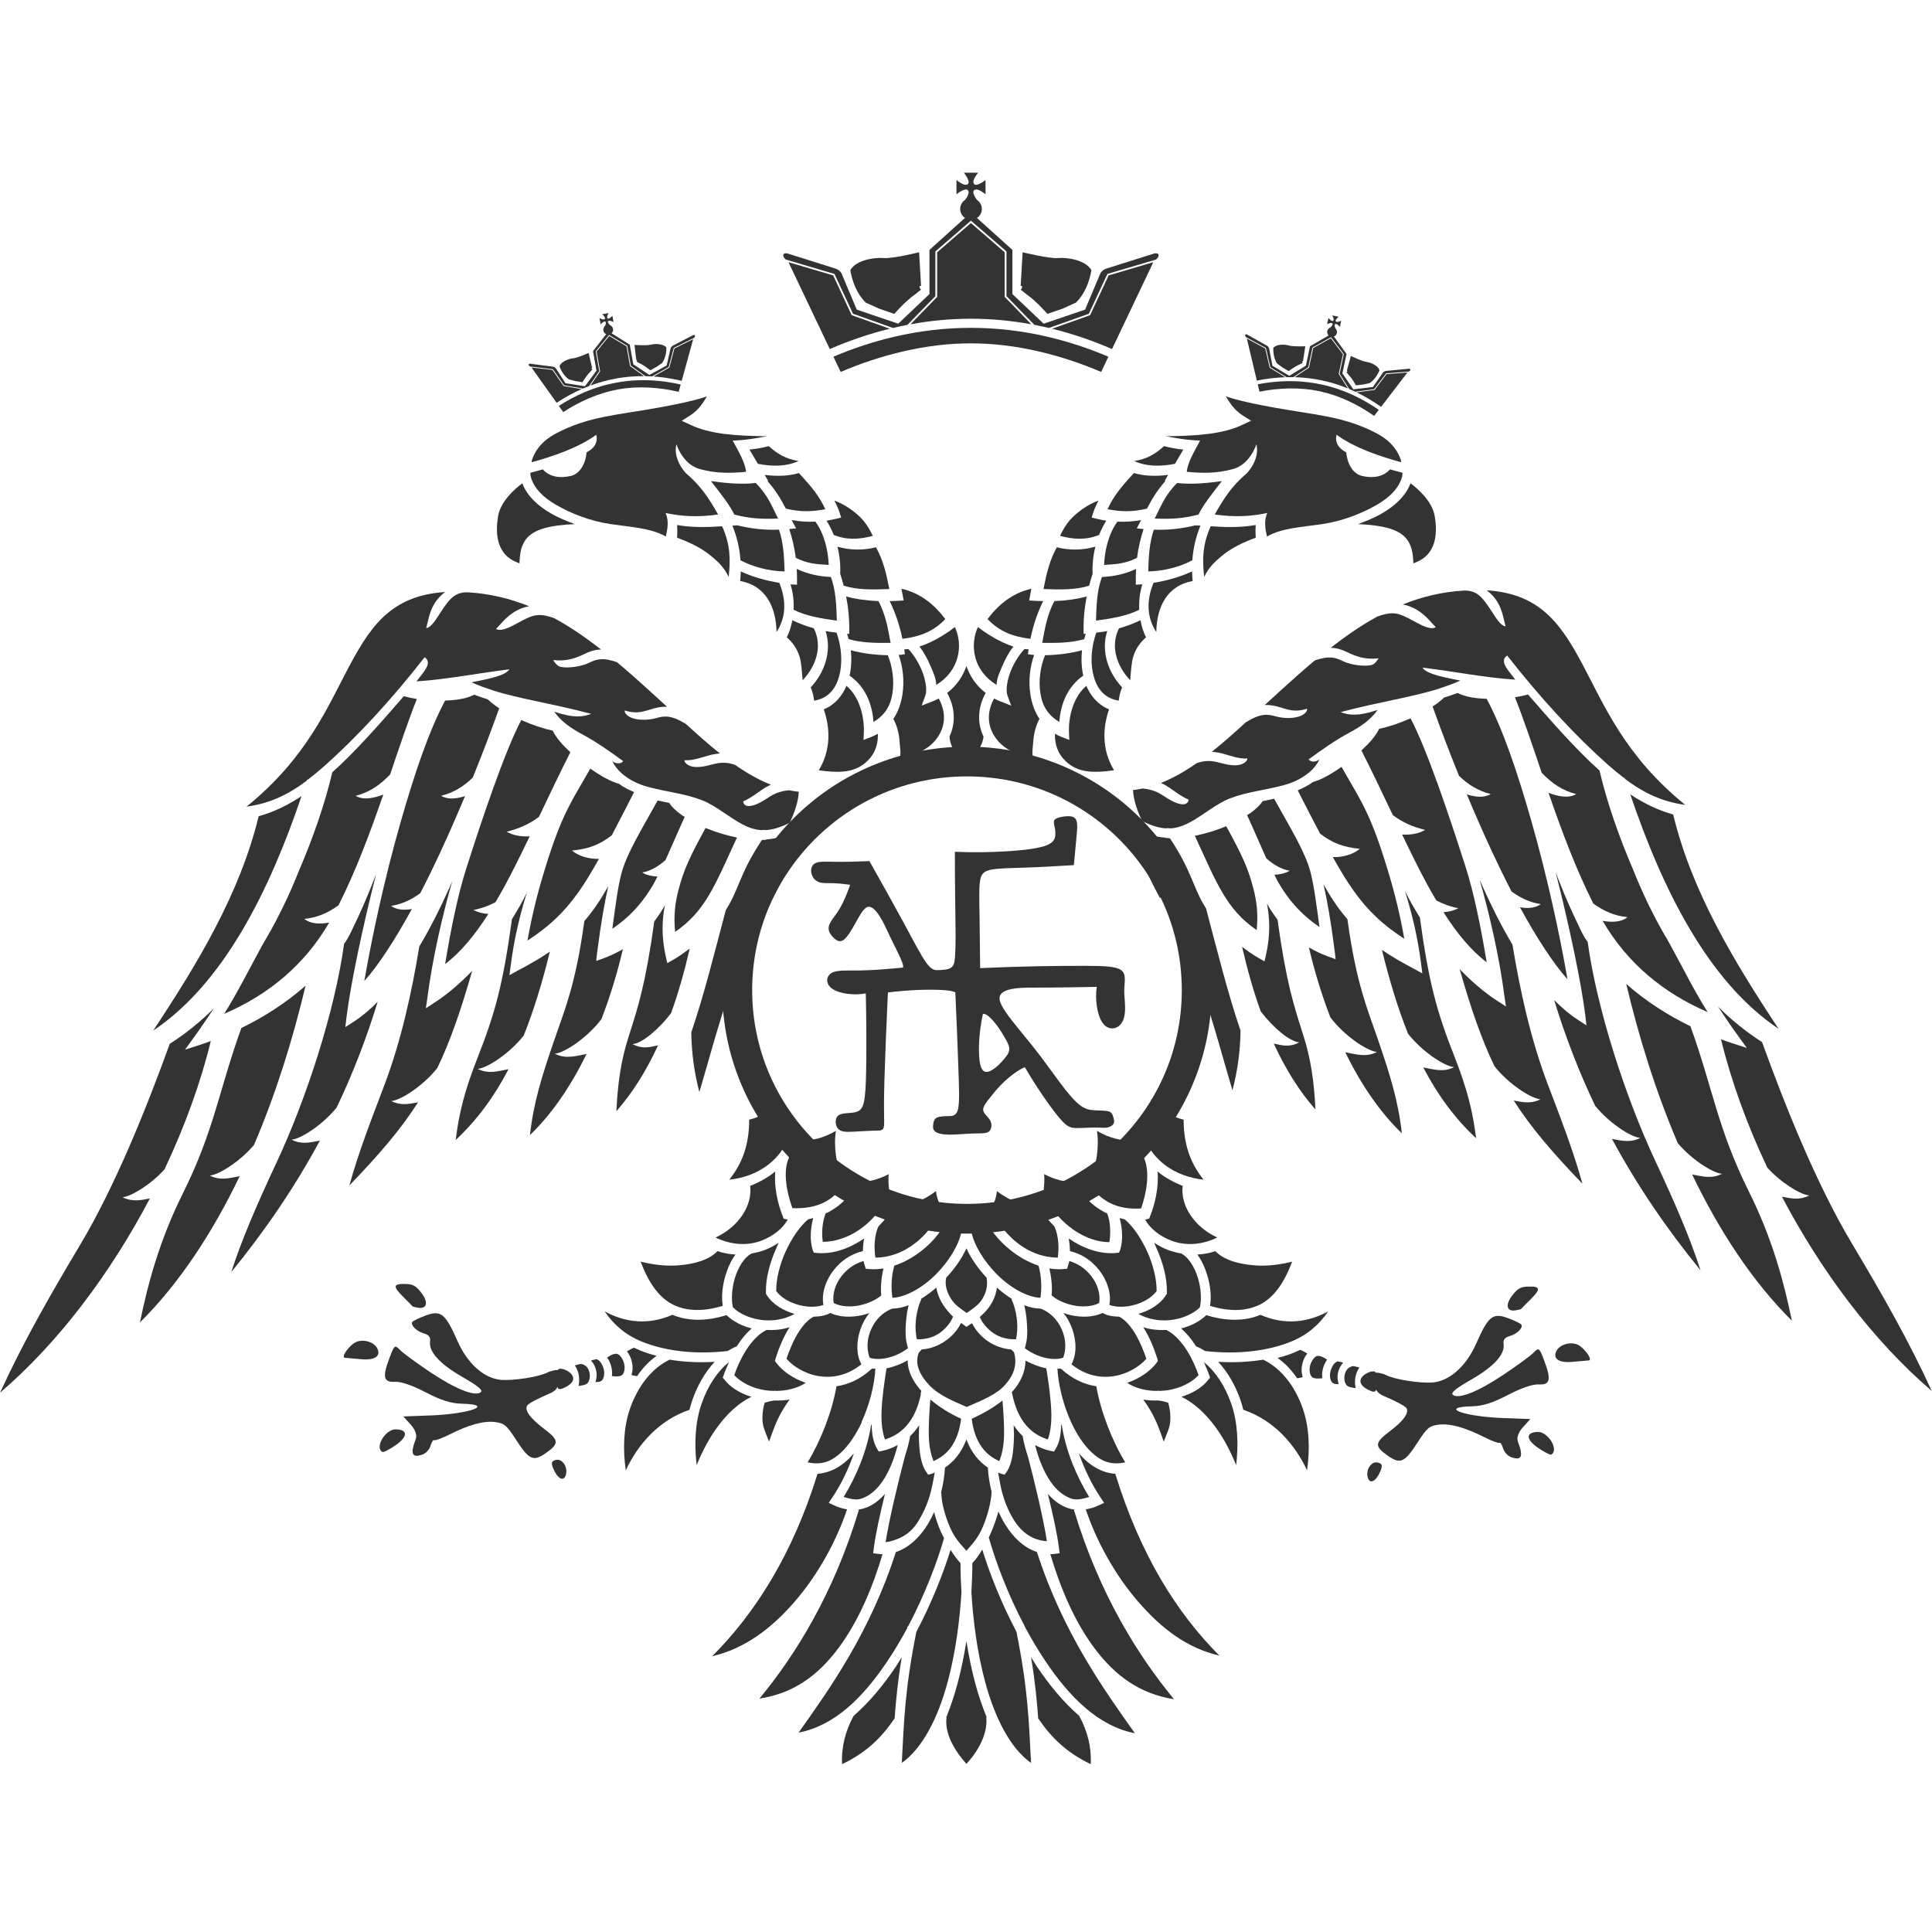 <?xml version="1.0" encoding="UTF-8" standalone="no"?>
<!-- Generator: Adobe Illustrator 12.0.0, SVG Export Plug-In . SVG Version: 6.00 Build 51448)  -->

<svg
   version="1.1"
   id="Layer_1"
   width="403.2"
   height="403.2"
   viewBox="0 0 403.2 403.2"
   overflow="visible"
   enable-background="new 0 0 403.2 403.2"
   xml:space="preserve"
   xmlns="http://www.w3.org/2000/svg"
   xmlns:svg="http://www.w3.org/2000/svg"
   xmlns:rdf="http://www.w3.org/1999/02/22-rdf-syntax-ns#"
   xmlns:cc="http://creativecommons.org/ns#"
   xmlns:dc="http://purl.org/dc/elements/1.1/"
   xmlns:i="http://ns.adobe.com/AdobeIllustrator/10.0/"><defs
   id="defs494" />
<g
   id="g3554"
   transform="matrix(1.244,0,0,1.244,-49.265,-49.029)"><g
     style="fill:#aa0000"
     i:extraneous="self"
     id="g7"
     transform="translate(-3.248,0.759)">
		<g
   style="fill:#aa0000"
   id="g9">
			<g
   style="fill:#aa0000"
   id="g9778">
				
			</g>
		</g>
		<g
   style="fill:#aa0000"
   id="g3234"
   transform="translate(-506.924,347.535)">
		</g>
		<g
   style="fill:#aa0000"
   id="g3234_1_"
   transform="translate(-506.924,347.535)">
		</g>
		<g
   id="g635"
   transform="matrix(1.003,0,0,0.998,1.965,0.166)"><path
     d="m 159,105.194 c -0.716,1.258 -1.549,2.442 -2.911,3.275 l -1.3,0.832 1.352,0.624 c 3.289,1.633 7.812,1.912 12.892,1.975 -1.692,0.297 -3.215,0.633 -5.718,0.728 0.967,1.807 2.081,3.647 2.235,5.25 -2.556,0.221 -4.866,0.322 -7.746,-0.468 -2.88,-0.79 -3.898,-4.158 -3.898,-4.158 0,0 -0.752,2.193 1.559,4.834 2.502,2.146 3.796,4.101 5.406,6.966 -3.522,0.505 -6.311,0.282 -8.785,-0.26 0.574,1.358 0.344,2.554 0.052,3.951 -2.569,-1.433 -5.851,-1.573 -9.253,-2.079 -3.479,-0.519 -6.689,-1.829 -9.097,-3.223 -2.277,-1.319 -3.767,-2.899 -4.263,-4.783 l -0.052,-0.364 c 0,0 0.009,-0.192 0,-0.26 0.635,-0.167 1.355,-0.358 2.08,-0.571 1.154,1.316 2.97,1.525 4.73,1.091 1.476,-0.364 2.422,-2.031 2.599,-3.951 1.384,-0.726 1.908,-1.763 1.611,-2.963 -2.948,2.208 -7.492,3.72 -10.813,4.626 0.031,-0.121 0.01,-0.236 0.052,-0.364 0.457,-1.403 1.497,-3.147 4.107,-4.522 5.414,-2.852 10.149,-3.034 17.154,-4.314 5.577,-1.02 7.044,-1.563 8.007,-1.872 z"
     id="path14"
     style="fill:#333333;fill-opacity:1;stroke:none;stroke-opacity:1" /><path
     d="m 245.811,105.194 c 0.963,0.31 2.431,0.852 8.006,1.872 7.005,1.281 11.74,1.463 17.154,4.314 2.609,1.375 3.649,3.119 4.106,4.522 0.041,0.128 0.021,0.244 0.052,0.364 -3.32,-0.907 -7.864,-2.419 -10.813,-4.626 -0.297,1.2 0.228,2.237 1.612,2.963 0.177,1.919 1.123,3.587 2.599,3.951 1.76,0.434 3.576,0.225 4.73,-1.091 0.724,0.213 1.444,0.404 2.079,0.571 -0.008,0.068 0,0.26 0,0.26 l -0.052,0.364 c -0.496,1.883 -1.985,3.464 -4.262,4.783 -2.409,1.394 -5.618,2.704 -9.098,3.223 -3.402,0.506 -6.685,0.646 -9.254,2.079 -0.293,-1.396 -0.521,-2.593 0.052,-3.951 -2.474,0.542 -5.263,0.765 -8.785,0.26 1.61,-2.865 2.905,-4.82 5.407,-6.966 2.311,-2.641 1.56,-4.834 1.56,-4.834 0,0 -1.02,3.369 -3.898,4.158 -2.881,0.791 -5.19,0.689 -7.746,0.468 0.155,-1.603 1.268,-3.444 2.235,-5.25 -2.502,-0.095 -4.025,-0.43 -5.719,-0.728 5.081,-0.063 9.604,-0.342 12.893,-1.975 l 1.352,-0.624 -1.299,-0.832 c -1.362,-0.833 -2.195,-2.017 -2.911,-3.275 z"
     id="path16"
     style="fill:#333333;fill-opacity:1;stroke:none;stroke-opacity:1" /><path
     d="m 169.344,113.563 c 1.465,1.3 2.839,2.169 4.99,2.495 -1.944,0.918 -4.357,0.972 -6.81,0.468 l -1.403,-2.392 c 1.098,-0.094 2.168,-0.308 3.223,-0.571 z"
     id="path18"
     style="fill:#333333;fill-opacity:1;stroke:none;stroke-opacity:1" /><path
     d="m 235.466,113.563 c 1.055,0.262 2.124,0.477 3.223,0.572 l -1.403,2.392 c -2.453,0.504 -4.865,0.45 -6.81,-0.468 2.152,-0.327 3.525,-1.195 4.99,-2.496 z"
     id="path20"
     style="fill:#333333;fill-opacity:1;stroke:none;stroke-opacity:1" /><path
     d="m 174.386,118.085 c 2.223,2.406 3.428,3.92 4.419,6.083 -2.366,0.429 -4.096,0.48 -6.603,-0.104 -0.766,-1.483 -1.646,-3.018 -3.067,-4.626 l 0.104,-0.052 -0.572,-0.988 c 2.229,0.27 4.102,0.164 5.719,-0.313 z"
     id="path22"
     style="fill:#333333;fill-opacity:1;stroke:none;stroke-opacity:1" /><path
     d="m 230.424,118.085 c 1.618,0.477 3.491,0.583 5.718,0.313 l -0.571,0.988 0.104,0.052 c -1.421,1.609 -2.3,3.144 -3.067,4.626 -2.505,0.584 -4.235,0.533 -6.602,0.104 0.99,-2.163 2.195,-3.676 4.418,-6.083 z"
     id="path24"
     style="fill:#333333;fill-opacity:1;stroke:none;stroke-opacity:1" /><path
     d="m 159.675,119.438 c 2.439,0.337 5.159,0.606 7.486,0.312 2.087,2.102 2.714,3.956 3.743,5.978 -2.822,0.141 -5.048,-0.05 -7.33,-0.676 -0.515,-1.111 -1.336,-2.244 -2.183,-3.379 -0.614,-0.822 -1.133,-1.502 -1.716,-2.235 z"
     id="path26"
     style="fill:#333333;fill-opacity:1;stroke:none;stroke-opacity:1" /><path
     d="m 245.135,119.438 c -0.584,0.733 -1.103,1.414 -1.715,2.235 -0.848,1.135 -1.67,2.268 -2.184,3.379 -2.282,0.625 -4.509,0.817 -7.33,0.676 1.028,-2.022 1.655,-3.876 3.743,-5.978 2.327,0.294 5.047,0.025 7.486,-0.312 z"
     id="path28"
     style="fill:#333333;fill-opacity:1;stroke:none;stroke-opacity:1" /><path
     d="m 128.121,119.802 c 0.796,2.119 2.577,3.786 4.834,5.094 1.175,0.68 2.536,1.256 3.951,1.768 -4.235,0.191 -6.618,0.875 -7.901,2.235 -1.154,1.248 -1.296,2.821 -1.352,4.367 -1.038,-0.39 -1.951,-0.873 -2.651,-1.819 -0.924,-1.25 -1.418,-3.119 -0.936,-6.083 0.407,-2.493 2.73,-4.556 4.055,-5.562 z"
     id="path30"
     style="fill:#333333;fill-opacity:1;stroke:none;stroke-opacity:1" /><path
     d="m 276.689,119.802 c 1.325,1.006 3.647,3.069 4.055,5.562 0.483,2.964 -0.012,4.833 -0.936,6.083 -0.701,0.947 -1.613,1.429 -2.651,1.819 -0.055,-1.545 -0.198,-3.119 -1.352,-4.367 -1.283,-1.36 -3.667,-2.043 -7.901,-2.235 1.415,-0.512 2.776,-1.087 3.95,-1.768 2.259,-1.308 4.039,-2.975 4.835,-5.094 z"
     id="path32"
     style="fill:#333333;fill-opacity:1;stroke:none;stroke-opacity:1" /><path
     d="m 180.312,122.712 c 1.306,0.46 2.663,1.309 3.847,2.339 1.394,1.212 1.995,2.417 2.599,3.586 -2.319,0.627 -4.412,0.725 -6.549,-0.156 -0.323,-0.84 -0.733,-1.645 -1.196,-2.391 0.504,-0.082 1.019,-0.178 1.56,-0.312 l 0.883,-0.208 -0.259,-0.832 c -0.25,-0.722 -0.546,-1.406 -0.885,-2.026 z"
     id="path34"
     style="fill:#333333;fill-opacity:1;stroke:none;stroke-opacity:1" /><path
     d="m 224.499,122.712 c -0.339,0.62 -0.636,1.304 -0.885,2.027 l -0.259,0.832 0.884,0.208 c 0.539,0.134 1.055,0.23 1.559,0.312 -0.462,0.747 -0.873,1.551 -1.195,2.391 -2.138,0.881 -4.229,0.783 -6.55,0.156 0.604,-1.169 1.205,-2.374 2.6,-3.586 1.183,-1.031 2.539,-1.88 3.846,-2.34 z"
     id="path36"
     style="fill:#333333;fill-opacity:1;stroke:none;stroke-opacity:1" /><path
     d="m 173.191,125.987 c 1.357,0.251 2.626,0.319 3.95,0.26 1.493,2.033 2.137,4.85 2.235,7.277 -2.068,-0.122 -3.598,-0.205 -5.51,-1.195 -0.214,-1.67 -0.587,-3.279 -1.092,-4.835 l 1.143,-0.104 -0.571,-1.091 c -0.054,-0.101 -0.102,-0.21 -0.155,-0.312 z"
     id="path38"
     style="fill:#333333;fill-opacity:1;stroke:none;stroke-opacity:1" /><path
     d="m 231.619,125.987 c -0.053,0.102 -0.101,0.21 -0.155,0.312 l -0.571,1.091 1.144,0.104 c -0.504,1.556 -0.878,3.165 -1.092,4.835 -1.912,0.99 -3.442,1.073 -5.51,1.195 0.099,-2.428 0.742,-5.244 2.235,-7.277 1.323,0.059 2.591,-0.008 3.949,-0.26 z"
     id="path40"
     style="fill:#333333;fill-opacity:1;stroke:none;stroke-opacity:1" /><path
     d="m 154.009,126.819 c 2.543,0.442 5.063,0.387 7.537,0.208 1.406,3.158 1.404,5.655 1.092,8.525 -0.756,-1.582 -1.604,-2.384 -2.755,-3.379 -1.834,-1.587 -3.977,-2.509 -5.874,-3.223 0.054,-0.71 0.058,-1.423 0,-2.131 z"
     id="path42"
     style="fill:#333333;fill-opacity:1;stroke:none;stroke-opacity:1" /><path
     d="m 250.801,126.819 c -0.058,0.708 -0.055,1.42 0,2.131 -1.896,0.714 -4.038,1.636 -5.874,3.223 -1.15,0.995 -2,1.797 -2.755,3.379 -0.313,-2.871 -0.314,-5.368 1.091,-8.525 2.475,0.18 4.995,0.235 7.538,-0.208 z"
     id="path44"
     style="fill:#333333;fill-opacity:1;stroke:none;stroke-opacity:1" /><path
     d="m 164.093,126.871 c 2.125,0.523 4.413,0.833 6.966,0.728 0.741,2.248 0.859,4.456 0.936,7.018 -2.703,-0.046 -5.365,-0.792 -7.382,-1.872 -0.127,-1.884 -0.543,-3.837 -1.352,-5.822 z"
     id="path46"
     style="fill:#333333;fill-opacity:1;stroke:none;stroke-opacity:1" /><path
     d="m 240.716,126.871 0.832,0.052 c -0.809,1.984 -1.224,3.938 -1.351,5.822 -2.018,1.079 -4.681,1.825 -7.382,1.872 0.076,-2.563 0.193,-4.771 0.935,-7.018 2.555,0.105 4.841,-0.205 6.966,-0.728 z"
     id="path48"
     style="fill:#333333;fill-opacity:1;stroke:none;stroke-opacity:1" /><path
     d="m 180.832,130.458 c 2.077,0.601 4.277,0.651 6.446,0.104 1.223,2.197 1.716,4.366 2.235,7.018 -2.821,0.113 -5.462,0.154 -7.642,-0.572 -0.177,-0.663 -0.348,-1.332 -0.571,-1.976 v -0.208 c 0.055,-1.328 -0.091,-2.846 -0.468,-4.366 z"
     id="path50"
     style="fill:#333333;fill-opacity:1;stroke:none;stroke-opacity:1" /><path
     d="m 223.977,130.458 c -0.376,1.52 -0.522,3.038 -0.467,4.366 v 0.208 c -0.224,0.644 -0.394,1.313 -0.572,1.976 -2.179,0.726 -4.82,0.685 -7.641,0.572 0.52,-2.652 1.013,-4.82 2.234,-7.018 2.171,0.547 4.371,0.497 6.446,-0.104 z"
     id="path52"
     style="fill:#333333;fill-opacity:1;stroke:none;stroke-opacity:1" /><path
     d="m 174.022,134.201 c 1.855,0.854 3.617,1.258 5.718,1.352 0.836,2.354 0.908,4.652 0.988,7.33 -2.713,-0.35 -5.231,-0.805 -7.225,-1.819 0.063,-1.416 -0.084,-2.869 -0.52,-4.262 0.068,0.006 0.14,-0.006 0.208,0 l 0.883,0.052 v -0.884 c 0.007,-0.595 -0.02,-1.19 -0.052,-1.769 z"
     id="path54"
     style="fill:#333333;fill-opacity:1;stroke:none;stroke-opacity:1" /><path
     d="m 230.789,134.201 c -0.032,0.579 -0.059,1.174 -0.053,1.768 v 0.884 l 0.883,-0.052 c 0.069,-0.006 0.141,0.006 0.209,0 -0.436,1.393 -0.583,2.847 -0.52,4.262 -1.995,1.015 -4.513,1.469 -7.226,1.819 0.08,-2.678 0.151,-4.975 0.987,-7.33 2.102,-0.093 3.864,-0.497 5.72,-1.351 z"
     id="path56"
     style="fill:#333333;fill-opacity:1;stroke:none;stroke-opacity:1" /><path
     d="m 164.666,134.617 c 1.892,0.89 4.133,1.548 6.446,1.923 1.235,3.049 1.098,5.887 -0.468,8.265 -0.065,-4.263 -1.858,-7.82 -6.082,-8.577 0.056,-0.531 0.088,-1.066 0.104,-1.611 z"
     id="path58"
     style="fill:#333333;fill-opacity:1;stroke:none;stroke-opacity:1" /><path
     d="m 240.145,134.617 c 0.016,0.545 0.047,1.08 0.104,1.611 -4.225,0.757 -6.019,4.314 -6.083,8.577 -1.564,-2.378 -1.702,-5.216 -0.468,-8.265 2.314,-0.375 4.555,-1.034 6.447,-1.923 z"
     id="path60"
     style="fill:#333333;fill-opacity:1;stroke:none;stroke-opacity:1" /><path
     d="m 191.541,137.527 c 3.093,0.719 5.404,2.544 7.33,5.095 -2.022,2.163 -4.382,2.987 -7.173,3.327 -0.454,-2.25 -1.169,-4.378 -2.131,-6.342 0.49,-0.014 0.971,-0.012 1.456,-0.052 l 0.883,-0.052 -0.156,-0.884 c -0.06,-0.374 -0.137,-0.723 -0.209,-1.092 z"
     id="path62"
     style="fill:#333333;fill-opacity:1;stroke:none;stroke-opacity:1" /><path
     d="m 213.27,137.527 c -0.072,0.368 -0.149,0.717 -0.208,1.092 l -0.156,0.884 0.884,0.052 c 0.484,0.04 0.965,0.038 1.455,0.052 -0.963,1.963 -1.678,4.091 -2.131,6.342 -2.792,-0.34 -5.152,-1.164 -7.174,-3.327 1.925,-2.55 4.236,-4.376 7.33,-5.095 z"
     id="path64"
     style="fill:#333333;fill-opacity:1;stroke:none;stroke-opacity:1" /><path
     d="m 289.425,137.788 c 4.221,0.283 7.101,1.514 9.409,3.379 2.648,2.141 4.579,5.232 6.549,8.941 3.68,6.923 7.122,15.514 17.259,23.757 -3.727,-0.507 -6.805,-1.896 -10.084,-4.367 -0.022,-0.068 -0.03,-0.141 -0.053,-0.208 l -0.104,0.052 c -0.882,-0.672 -1.77,-1.405 -2.703,-2.235 -5.268,-4.685 -11.19,-11.065 -16.843,-18.35 -1.445,0.973 0.298,2.583 1.352,4.055 -5.051,-0.325 -10.367,-1.396 -15.543,-2.027 0.804,1.165 3.707,1.629 6.342,2.183 -1.089,0.517 -2.244,0.918 -3.431,1.3 h -0.052 c -0.014,0.016 -0.039,0.036 -0.053,0.052 -4.577,1.458 -9.924,2.201 -16.479,3.951 1.281,0.492 2.836,0.77 6.187,-0.364 -1.204,1.69 -2.842,2.805 -4.679,3.795 -2.307,1.243 -4.594,2.846 -6.862,4.522 0.386,0.506 1.222,0.465 1.82,0 -0.408,0.837 -0.966,1.532 -1.664,2.131 -1.126,0.967 -2.604,1.738 -4.263,2.183 -3.426,0.92 -6.096,1.101 -9.046,2.235 -2.232,0.859 -4.602,2.913 -6.757,4.055 -0.965,0.51 -1.998,0.91 -3.171,0.987 -0.209,-0.01 -0.429,-0.029 -0.624,-0.052 v 0.052 c -1.19,-0.032 -2.541,-0.426 -4.158,-1.247 -0.791,-1.725 -1.408,-3.447 -1.508,-5.199 0.543,-0.055 1.068,-0.15 1.611,-0.26 1.626,0.166 2.535,0.605 3.432,1.195 0.967,0.637 2.112,1.368 3.17,1.456 1.075,0.089 1.093,-0.78 1.093,-0.78 -1.382,-0.605 -2.226,-1.354 -3.327,-2.079 -0.388,-0.255 -0.822,-0.512 -1.3,-0.728 2.018,-0.799 4.004,-1.939 5.978,-3.327 1.482,-0.531 2.643,-0.403 3.899,-0.052 1.36,0.38 2.661,0.575 3.534,0.26 1.088,-0.393 1.04,-0.988 1.04,-0.988 -1.414,0.077 -2.666,-0.416 -4.159,-0.832 -0.551,-0.154 -1.141,-0.241 -1.767,-0.312 1.884,-1.5 3.747,-3.179 5.666,-4.939 2.538,-1.586 3.667,-1.371 5.042,-0.987 1.375,0.384 3.153,0.352 4.159,-0.104 1.216,-0.552 1.04,-1.196 1.04,-1.196 -2.156,0.683 -3.237,0.121 -4.783,-0.312 -0.662,-0.185 -1.433,-0.353 -2.287,-0.311 1.034,-0.965 2.057,-1.885 3.119,-2.859 1.708,-1.566 3.46,-3.126 5.25,-4.627 2.431,-0.863 3.475,-0.488 4.678,0.104 1.281,0.63 3.5,0.951 4.783,0.676 0.682,-0.146 1.196,-1.143 1.196,-1.143 -2.244,0.275 -3.811,-0.332 -5.251,-1.04 -0.721,-0.354 -1.553,-0.664 -2.599,-0.728 -0.049,-0.003 -0.106,0.002 -0.157,0 2.497,-1.94 5.078,-3.756 7.799,-5.25 3.163,-1.15 3.897,-0.38 7.121,1.299 2.137,1.113 2.651,0.468 2.651,0.468 -0.695,-0.655 -1.595,-1.968 -3.171,-2.911 -0.654,-0.391 -1.434,-0.726 -2.339,-0.884 3.209,-1.311 6.581,-2.116 10.188,-2.339 2.578,-0.088 3.425,1.587 5.25,4.367 1.231,1.874 1.768,1.611 1.768,1.611 -0.311,-0.904 -0.447,-2.538 -1.403,-4.107 -0.413,-0.681 -0.978,-1.34 -1.765,-1.922 z"
     id="path66"
     style="fill:#333333;fill-opacity:1;stroke:none;stroke-opacity:1" /><path
     d="m 182.288,138.828 c 1.645,0.457 3.503,0.706 5.406,0.779 1.154,2.196 1.56,4.391 2.027,7.018 -2.595,0.049 -4.972,-0.018 -7.018,-0.624 -0.069,-0.293 -0.172,-0.591 -0.26,-0.884 h 0.364 v -0.883 c 0.021,-1.874 -0.185,-3.665 -0.519,-5.406 z"
     id="path68"
     style="fill:#333333;fill-opacity:1;stroke:none;stroke-opacity:1" /><path
     d="m 222.523,138.828 c -0.335,1.742 -0.54,3.532 -0.521,5.406 v 0.883 h 0.365 c -0.088,0.293 -0.191,0.591 -0.261,0.884 -2.047,0.606 -4.423,0.672 -7.018,0.624 0.466,-2.626 0.873,-4.821 2.027,-7.018 1.905,-0.074 3.763,-0.322 5.408,-0.779 z"
     id="path70"
     style="fill:#333333;fill-opacity:1;stroke:none;stroke-opacity:1" /><path
     d="m 173.294,142.83 c 1.099,0.525 2.295,0.992 3.587,1.352 1.529,3.074 0.322,6.421 -1.872,8.733 -0.129,-1.443 -0.195,-2.981 -0.52,-4.002 -0.413,-1.301 -1.107,-2.315 -2.131,-3.223 0.463,-0.874 0.735,-1.857 0.936,-2.86 z"
     id="path72"
     style="fill:#333333;fill-opacity:1;stroke:none;stroke-opacity:1" /><path
     d="m 231.516,142.83 c 0.201,1.004 0.474,1.986 0.935,2.859 -1.022,0.908 -1.717,1.922 -2.131,3.223 -0.325,1.021 -0.39,2.559 -0.519,4.002 -2.194,-2.312 -3.401,-5.659 -1.872,-8.733 1.292,-0.36 2.489,-0.826 3.587,-1.351 z"
     id="path74"
     style="fill:#333333;fill-opacity:1;stroke:none;stroke-opacity:1" /><path
     d="m 200.482,143.974 c 1.396,3.054 0.797,7.317 -3.119,9.721 -0.056,-1.163 -0.454,-1.961 -0.936,-3.119 -0.528,-1.27 -1.171,-2.419 -1.872,-3.328 0.612,-0.198 1.208,-0.438 1.819,-0.727 1.476,-0.698 2.915,-1.615 4.108,-2.547 z"
     id="path76"
     style="fill:#333333;fill-opacity:1;stroke:none;stroke-opacity:1" /><path
     d="m 204.329,143.974 c 1.192,0.932 2.632,1.849 4.106,2.547 0.612,0.289 1.207,0.529 1.82,0.727 -0.701,0.909 -1.345,2.058 -1.872,3.328 -0.48,1.158 -0.88,1.956 -0.936,3.119 -3.916,-2.404 -4.514,-6.667 -3.118,-9.721 z"
     id="path78"
     style="fill:#333333;fill-opacity:1;stroke:none;stroke-opacity:1" /><path
     d="m 178.857,144.65 c 0.602,0.119 1.209,0.18 1.819,0.259 1.024,2.879 1.015,5.867 0.208,8.057 -0.714,1.939 -2.05,3.068 -3.951,3.379 -0.097,-0.919 -0.34,-1.684 -0.572,-2.235 2.305,-2.453 3.577,-6.038 2.496,-9.46 z"
     id="path80"
     style="fill:#333333;fill-opacity:1;stroke:none;stroke-opacity:1" /><path
     d="m 225.954,144.65 c -1.082,3.422 0.191,7.007 2.496,9.46 -0.232,0.551 -0.477,1.316 -0.572,2.235 -1.901,-0.311 -3.237,-1.44 -3.951,-3.379 -0.808,-2.19 -0.816,-5.178 0.207,-8.057 0.61,-0.079 1.217,-0.14 1.82,-0.259 z"
     id="path82"
     style="fill:#333333;fill-opacity:1;stroke:none;stroke-opacity:1" /><path
     d="m 192.685,147.664 c 0.672,0.675 1.612,2.038 2.235,3.535 0.674,1.621 0.945,3.362 0.624,4.263 l -0.624,1.715 1.715,-0.676 c 0.399,-0.156 0.785,-0.33 1.144,-0.52 1.264,2.349 1.116,4.616 -0.208,6.549 -1.214,1.773 -3.272,2.903 -6.342,3.587 0.281,-0.992 0.065,-1.814 0,-2.859 -0.088,-1.419 -0.452,-2.771 -1.04,-3.847 0.805,-1.21 1.282,-2.61 1.508,-4.055 0.355,-2.281 0.113,-4.661 -0.624,-6.706 0.052,-0.003 0.104,0.004 0.155,0 l 0.884,-0.104 -0.104,-0.832 c 0.22,0 0.454,-0.026 0.677,-0.05 z"
     id="path84"
     style="fill:#333333;fill-opacity:1;stroke:none;stroke-opacity:1" /><path
     d="m 212.125,147.664 c 0.223,0.024 0.457,0.05 0.677,0.052 l -0.104,0.832 0.885,0.104 c 0.052,0.004 0.104,-0.003 0.155,0 -0.737,2.045 -0.98,4.425 -0.624,6.706 0.225,1.445 0.703,2.844 1.507,4.055 -0.586,1.076 -0.95,2.428 -1.038,3.847 -0.065,1.045 -0.281,1.867 0,2.859 -3.07,-0.684 -5.129,-1.814 -6.343,-3.587 -1.325,-1.934 -1.473,-4.2 -0.208,-6.549 0.359,0.189 0.745,0.364 1.145,0.52 l 1.715,0.676 -0.625,-1.715 c -0.32,-0.9 -0.05,-2.642 0.625,-4.263 0.621,-1.499 1.562,-2.862 2.233,-3.537 z"
     id="path86"
     style="fill:#333333;fill-opacity:1;stroke:none;stroke-opacity:1" /><path
     d="m 183.068,147.873 c 1.889,0.508 4.042,0.801 6.186,0.832 0.768,1.861 1.117,4.229 0.78,6.394 -0.347,2.225 -1.302,3.679 -3.171,4.834 -0.201,-3.043 -1.384,-5.969 -4.003,-7.797 0.296,-1.328 0.371,-2.777 0.208,-4.263 z"
     id="path88"
     style="fill:#333333;fill-opacity:1;stroke:none;stroke-opacity:1" /><path
     d="m 221.743,147.873 c -0.163,1.487 -0.089,2.935 0.208,4.262 -2.618,1.828 -3.802,4.754 -4.002,7.797 -1.869,-1.155 -2.824,-2.61 -3.171,-4.834 -0.338,-2.165 0.012,-4.533 0.779,-6.394 2.143,-0.03 4.297,-0.324 6.186,-0.831 z"
     id="path90"
     style="fill:#333333;fill-opacity:1;stroke:none;stroke-opacity:1" /><path
     d="m 202.405,150.523 c 0.581,1.703 1.628,3.3 3.223,4.522 -1.362,2.463 -1.421,5.094 -0.365,7.33 -0.012,0.542 -0.328,1.464 -0.883,2.339 -0.484,0.766 -1.166,1.417 -1.923,1.976 -0.848,-0.542 -1.662,-1.187 -2.131,-1.976 -0.553,-0.93 -0.771,-1.922 -0.728,-2.391 1.026,-2.222 0.933,-4.838 -0.416,-7.278 1.595,-1.221 2.643,-2.819 3.223,-4.522 z"
     id="path92"
     style="fill:#333333;fill-opacity:1;stroke:none;stroke-opacity:1" /><path
     d="m 182.339,153.851 c 2.11,1.78 3.012,5.02 2.912,7.85 l -0.052,1.247 1.195,-0.468 c 0.423,-0.167 0.826,-0.352 1.196,-0.572 0.083,2.215 -0.814,3.983 -2.495,5.198 -1.806,1.306 -4.107,1.421 -7.382,0.936 2.06,-3.414 1.919,-7.108 0.832,-10.241 1.743,-0.692 3.056,-2.16 3.794,-3.95 z"
     id="path94"
     style="fill:#333333;fill-opacity:1;stroke:none;stroke-opacity:1" /><path
     d="m 222.47,153.851 c 0.739,1.791 2.053,3.259 3.795,3.95 -1.088,3.133 -1.228,6.828 0.832,10.241 -3.274,0.485 -5.576,0.37 -7.382,-0.936 -1.681,-1.215 -2.578,-2.983 -2.495,-5.198 0.37,0.22 0.772,0.405 1.195,0.572 l 1.196,0.468 -0.053,-1.247 c -0.1,-2.831 0.802,-6.07 2.912,-7.85 z"
     id="path96"
     style="fill:#333333;fill-opacity:1;stroke:none;stroke-opacity:1" /><path
     d="m 284.539,155.046 c 1.347,0.692 3.063,0.928 4.887,0.988 2.731,5.145 5.142,12.335 7.485,20.585 2.655,9.347 4.76,19.172 6.03,26.564 -2.36,-2.64 -5.143,-6.944 -7.954,-12.112 1.299,0.233 2.533,0.163 3.482,-0.52 -1.836,-0.293 -3.403,-1.037 -4.886,-2.132 -0.597,-1.153 -1.179,-2.326 -1.768,-3.535 -1.987,-4.084 -3.9,-8.433 -5.718,-12.788 1.457,0.462 2.873,0.622 4.003,-0.052 -2.062,-0.511 -3.753,-1.554 -5.303,-3.067 -1.623,-4.019 -3.119,-7.992 -4.419,-11.645 0.725,-0.477 1.39,-0.986 1.924,-1.507 0.766,-0.224 1.503,-0.483 2.237,-0.779 z"
     id="path98"
     style="fill:#333333;fill-opacity:1;stroke:none;stroke-opacity:1" /><path
     d="m 296.338,155.306 c 4.15,4.803 8.094,9.305 11.957,12.788 1.252,5.33 3.197,10.974 5.614,16.634 1.546,3.902 3.335,7.662 5.405,11.229 0.096,0.18 0.216,0.339 0.312,0.52 0.181,0.305 0.335,0.633 0.521,0.935 2.25,4.14 4.002,7.724 6.238,11.281 -7.511,-3.255 -13.467,-8.269 -17.57,-15.336 1.572,0.268 3.102,0.248 4.158,-0.623 -2.141,-0.197 -3.942,-1.003 -5.718,-2.288 -2.927,-5.833 -5.327,-12.318 -7.485,-18.609 1.667,0.624 3.336,0.978 4.626,0.208 -2.285,-0.566 -4.077,-1.808 -5.77,-3.587 -1.552,-4.595 -3.015,-9.002 -4.472,-12.684 0.774,-0.13 1.527,-0.284 2.184,-0.468 z"
     id="path100"
     style="fill:#333333;fill-opacity:1;stroke:none;stroke-opacity:1" /><path
     d="m 276.689,159.309 c 2.788,5.305 6.58,16.714 9.202,24.952 1.409,4.427 2.58,10.251 3.534,16.062 -2.586,-1.968 -4.955,-4.834 -7.226,-8.421 0.856,-0.061 1.707,-0.246 2.494,-0.676 -1.295,-0.233 -2.513,-0.667 -3.689,-1.3 -0.501,-0.854 -1.013,-1.735 -1.508,-2.651 -1.398,-2.583 -2.791,-5.456 -4.211,-8.421 1.403,0.083 2.787,-0.148 3.847,-0.78 -2.087,-0.517 -3.794,-1.271 -5.406,-2.495 -1.654,-3.493 -3.366,-7.135 -5.25,-10.865 1.292,-1.187 2.379,-2.417 2.963,-3.639 1.561,-0.312 3.425,-0.945 5.25,-1.766 z"
     id="path102"
     style="fill:#333333;fill-opacity:1;stroke:none;stroke-opacity:1" /><path
     d="m 265.149,167.47 c 2.776,4.981 4.477,7.084 7.07,15.231 1.485,4.67 2.524,8.589 3.43,13.672 -3.591,-2.336 -6.063,-4.672 -8.473,-8.058 -1.133,-1.592 -2.266,-3.493 -3.482,-5.666 1.709,0.033 3.369,-0.453 4.521,-1.403 -2.694,-0.247 -4.601,-0.947 -6.652,-2.547 -1.13,-2.15 -2.347,-4.525 -3.744,-7.278 0.903,-0.394 1.771,-0.818 2.548,-1.404 1.327,-0.35 3.06,-1.32 4.782,-2.547 z"
     id="path112"
     style="fill:#333333;fill-opacity:1;stroke:none;stroke-opacity:1" /><path
     d="m 313.442,172.096 c 2.32,1.54 4.688,2.696 7.173,3.379 3.143,13.049 10.222,24.758 17.623,36.024 -11.796,-7.936 -19.425,-23.492 -24.796,-39.403 z"
     id="path120"
     style="fill:#333333;fill-opacity:1;stroke:none;stroke-opacity:1" /><path
     d="m 253.868,172.824 c 2.777,5.009 5.23,9.015 6.082,12.32 0.59,2.283 0.952,5.146 1.509,9.253 -3.357,-2.316 -5.324,-4.786 -6.966,-7.642 -0.207,-0.359 -0.376,-0.769 -0.571,-1.143 0.896,-0.051 1.805,-0.225 2.547,-0.676 -1.352,-0.239 -2.62,-0.948 -3.899,-2.079 -0.994,-2.198 -2.002,-4.618 -3.223,-7.277 0.17,-0.111 0.361,-0.198 0.52,-0.313 0.896,-0.642 1.599,-1.285 2.08,-2.027 0.636,-0.139 1.268,-0.25 1.921,-0.416 z"
     id="path122"
     style="fill:#333333;fill-opacity:1;stroke:none;stroke-opacity:1" /><path
     d="m 245.864,177.451 c 2.577,4.723 3.646,7.001 4.522,10.396 0.583,2.262 0.83,4.243 0.571,7.069 -2.617,-1.807 -4.217,-3.752 -5.666,-6.186 -1.498,-2.516 -2.863,-5.74 -4.678,-9.669 1.679,-0.344 3.408,-0.854 4.989,-1.508 0.09,-0.035 0.174,-0.065 0.262,-0.102 z"
     id="path128"
     style="fill:#333333;fill-opacity:1;stroke:none;stroke-opacity:1" /><path
     d="m 232.868,178.802 c 1.017,0.331 1.969,0.525 2.859,0.572 v 0.051 c 0.235,0.028 0.482,0.04 0.727,0.052 2.959,4.517 3.371,6.469 4.887,9.721 0.317,0.68 0.701,1.369 1.145,2.079 1.984,7.532 3.713,14.506 5.77,20.533 -0.047,3.533 -0.522,6.859 -1.352,10.033 -1.423,-4.721 -2.804,-10.285 -5.771,-19.129 -0.312,-0.932 -0.687,-1.864 -1.092,-2.809 -0.004,-0.035 -0.048,-0.066 -0.052,-0.103 -0.591,-5.008 -2.176,-10.985 -4.834,-14.556 0.412,1.859 0.424,3.122 -0.365,4.315 -1.174,-2.219 -2.263,-4.411 -3.117,-6.55 0.668,-0.181 1.351,-0.383 2.026,-0.676 l 0.832,-0.364 -0.416,-0.78 c -0.434,-0.815 -0.833,-1.605 -1.247,-2.389 z"
     id="path134"
     style="fill:#333333;fill-opacity:1;stroke:none;stroke-opacity:1" /><path
     d="m 300.965,185.196 c 0.916,2.415 1.908,4.812 2.964,7.122 0.692,1.399 1.641,3.724 2.391,4.574 1.528,11.271 6.317,26.092 11.279,36.753 3.375,7.247 5.883,13.092 7.591,18.453 -5.633,-6.933 -10.581,-14.21 -14.815,-22.093 1.723,0.346 3.146,0.667 4.73,-0.156 -1.655,-0.154 -5.294,-2.612 -7.538,-5.405 -2.657,-5.589 -4.941,-11.498 -6.861,-17.779 1.26,1.281 2.557,2.402 3.898,3.275 l 1.508,0.987 -0.209,-1.818 c -0.699,-5.521 -2.613,-14.726 -4.938,-23.913 z"
     id="path146"
     style="fill:#333333;fill-opacity:1;stroke:none;stroke-opacity:1" /><path
     d="m 288.23,186.392 c 0.177,0.408 0.333,0.777 0.52,1.195 1.457,3.277 3.127,6.642 4.99,9.772 1.281,7.797 3.046,15.903 5.874,23.393 2.123,5.623 4.301,11.214 5.822,16.791 -4.921,-5.142 -8.57,-9.38 -11.488,-13.983 1.611,0.323 2.963,0.574 4.471,-0.208 -1.688,-0.159 -5.464,-2.696 -7.694,-5.563 -2.122,-4.41 -3.927,-9.636 -5.821,-16.321 2.005,2.092 4.108,3.915 6.238,5.301 l 1.507,0.987 -0.26,-1.767 c -0.809,-6.367 -2.507,-13.855 -4.159,-19.597 z"
     id="path148"
     style="fill:#333333;fill-opacity:1;stroke:none;stroke-opacity:1" /><path
     d="m 262.133,187.224 c 0.091,0.162 0.167,0.302 0.26,0.468 1.202,2.114 2.419,3.854 3.744,5.406 1.514,11.074 3.355,15.023 5.354,20.949 1.646,4.878 3.151,9.515 3.743,15.023 -3.718,-3.59 -6.891,-8.324 -9.461,-13.62 1.986,0.377 3.549,0.858 5.302,-0.053 -1.734,-0.163 -5.597,-2.858 -7.797,-5.821 -1.477,-3.846 -2.668,-7.813 -3.587,-11.748 0.946,0.546 1.978,1.055 3.171,1.508 l 1.299,0.468 -0.155,-1.352 c -0.689,-5.428 -1.292,-8.645 -1.873,-11.228 z"
     id="path150"
     style="fill:#333333;fill-opacity:1;stroke:none;stroke-opacity:1" /><path
     d="m 275.753,188.315 c 0.711,1.489 1.582,2.99 2.495,4.471 1.498,10.959 2.811,15.796 5.771,23.341 2.134,5.44 3.078,9.248 3.638,13.775 -3.545,-3.319 -6.439,-7.274 -8.836,-11.904 1.914,0.371 3.438,0.835 5.146,-0.053 -1.695,-0.158 -5.467,-2.734 -7.693,-5.612 -1.68,-4.215 -3.109,-8.919 -4.367,-14.089 1.586,1.084 3.358,2.118 5.354,3.171 l 1.404,0.78 -0.207,-1.611 c -0.601,-4.725 -1.578,-8.576 -2.705,-12.269 z"
     id="path152"
     style="fill:#333333;fill-opacity:1;stroke:none;stroke-opacity:1" /><path
     d="m 252.672,190.446 c 0.465,0.879 1.077,1.778 1.768,2.703 1.479,10.706 2.726,14.432 4.314,19.442 1.246,3.925 1.797,7.662 2.027,12.477 -2.661,-3.042 -4.993,-6.757 -6.965,-11.072 1.592,0.348 2.672,0.617 4.262,-0.208 -1.626,-0.153 -4.352,-2.465 -6.445,-5.199 -1.204,-3.362 -2.231,-6.99 -3.119,-10.864 0.859,0.646 1.751,1.297 2.756,1.872 l 0.987,0.571 0.259,-1.093 c 0.784,-3.568 0.598,-6.27 0.156,-8.629 z"
     id="path154"
     style="fill:#333333;fill-opacity:1;stroke:none;stroke-opacity:1" /><path
     d="m 312.766,203.961 c 3.314,2.941 7.027,5.304 10.76,7.122 0.006,0.016 -0.006,0.036 0,0.052 3.692,10.242 4.49,17.1 9.772,27.76 3.941,7.951 5.857,15.246 7.175,21.677 -6.617,-6.596 -12.179,-15.156 -16.688,-24.588 1.84,0.364 3.33,0.759 4.99,-0.104 -1.607,-0.151 -5.125,-2.454 -7.381,-5.146 -3.71,-8.706 -6.529,-17.888 -8.628,-26.773 z"
     id="path184"
     style="fill:#333333;fill-opacity:1;stroke:none;stroke-opacity:1" /><path
     d="m 328.1,207.756 c 2.236,2.26 4.71,4.254 7.382,5.979 3.738,10.349 8.953,23.636 15.022,33.842 5.262,8.843 9.621,16.584 13.36,24.795 -9.883,-8.488 -18.56,-20.231 -25.056,-32.645 1.656,0.333 3.035,0.591 4.574,-0.208 -1.524,-0.143 -4.766,-2.169 -7.018,-4.679 -3.42,-7.258 -6.063,-14.624 -7.745,-21.574 0.636,0.233 1.3,0.478 1.923,0.676 l 2.392,0.781 -1.455,-2.027 c -1.133,-1.569 -2.256,-3.225 -3.379,-4.94 z"
     id="path196"
     style="fill:#333333;fill-opacity:1;stroke:none;stroke-opacity:1" /><path
     d="m 171.475,223.3 c 0.099,1.668 0.504,3.332 1.04,4.782 0.408,2.02 -0.889,4.388 -3.223,6.237 -1.859,1.474 -4.265,2.313 -6.55,2.548 1.18,-1.49 2.157,-3.23 2.703,-5.198 0.443,-1.595 0.634,-3.259 0.625,-4.887 2.14,-0.502 3.994,-1.778 5.405,-3.482 z"
     id="path220"
     style="fill:#333333;fill-opacity:1;stroke:none;stroke-opacity:1" /><path
     d="m 233.335,223.3 c 1.41,1.704 3.265,2.979 5.406,3.482 -0.011,1.628 0.181,3.292 0.624,4.887 0.546,1.968 1.522,3.708 2.702,5.198 -2.285,-0.235 -4.691,-1.074 -6.549,-2.548 -2.374,-1.881 -3.697,-4.3 -3.224,-6.342 0.522,-1.428 0.945,-3.043 1.041,-4.677 z"
     id="path222"
     style="fill:#333333;fill-opacity:1;stroke:none;stroke-opacity:1" /><path
     d="m 180.572,228.655 c -0.416,2.731 0.141,5.751 0.936,7.9 l 0.156,0.364 0.416,0.104 c 0.066,0.018 0.141,0.035 0.208,0.051 -1.913,3.253 -4.728,4.753 -8.993,4.575 -0.91,-2.542 -1.653,-6.13 -0.572,-8.474 h -0.052 c 0.698,-0.93 1.204,-1.928 1.456,-2.963 2.074,0.272 4.404,-0.329 6.445,-1.557 z"
     id="path232"
     style="fill:#333333;fill-opacity:1;stroke:none;stroke-opacity:1" /><path
     d="m 224.239,228.655 c 2.04,1.229 4.371,1.829 6.445,1.559 0.251,1.035 0.758,2.033 1.456,2.963 h -0.053 c 1.081,2.344 0.442,5.983 -0.469,8.525 -3.962,0.25 -6.792,-1.104 -9.096,-4.627 0.067,-0.016 0.142,-0.033 0.208,-0.051 l 0.416,-0.104 0.155,-0.364 c 0.796,-2.15 1.353,-5.17 0.938,-7.901 z"
     id="path234"
     style="fill:#333333;fill-opacity:1;stroke:none;stroke-opacity:1" /><path
     d="m 170.436,235.464 c -0.237,2.644 0.43,5.504 1.248,7.536 l 0.156,0.417 0.416,0.104 c 0.085,0.021 0.173,0.033 0.26,0.052 -0.768,1.419 -2.34,2.748 -4.367,3.534 -2.354,0.914 -5.14,0.742 -7.693,-0.52 3.985,-1.857 6.198,-5.541 5.771,-8.682 1.458,-0.562 2.856,-1.337 4.054,-2.287 0.056,-0.043 0.098,-0.109 0.155,-0.154 z"
     id="path238"
     style="fill:#333333;fill-opacity:1;stroke:none;stroke-opacity:1" /><path
     d="m 234.375,235.464 c 0.057,0.045 0.1,0.11 0.156,0.155 1.198,0.95 2.595,1.726 4.055,2.287 -0.429,3.141 1.785,6.824 5.77,8.682 -2.553,1.262 -5.339,1.434 -7.693,0.52 -2.026,-0.786 -3.599,-2.115 -4.366,-3.534 0.087,-0.019 0.174,-0.031 0.26,-0.052 l 0.417,-0.104 0.155,-0.417 c 0.816,-2.033 1.483,-4.893 1.246,-7.537 z"
     id="path240"
     style="fill:#333333;fill-opacity:1;stroke:none;stroke-opacity:1" /><path
     d="m 189.409,235.932 c -0.086,0.834 -0.039,1.688 0.052,2.495 -0.267,1.991 -1.934,4.457 -4.21,6.289 -2.085,1.679 -4.518,2.573 -6.862,2.6 -0.221,-1.403 -0.12,-3.245 0.468,-4.782 0.153,-0.075 0.316,-0.127 0.467,-0.208 2.026,-1.088 3.829,-2.781 4.679,-5.043 1.724,0.042 3.652,-0.4 5.406,-1.351 z"
     id="path242"
     style="fill:#333333;fill-opacity:1;stroke:none;stroke-opacity:1" /><path
     d="m 215.401,235.932 c 1.755,0.951 3.683,1.393 5.406,1.351 0.85,2.262 2.653,3.955 4.679,5.043 0.15,0.081 0.313,0.133 0.468,0.208 0.589,1.537 0.585,3.431 0.363,4.835 -2.344,-0.028 -4.672,-0.974 -6.758,-2.652 -2.295,-1.847 -3.964,-4.341 -4.21,-6.341 0.085,-0.792 0.136,-1.629 0.052,-2.444 z"
     id="path244"
     style="fill:#333333;fill-opacity:1;stroke:none;stroke-opacity:1" /><path
     d="m 197.311,238.79 c 0.103,0.868 0.371,1.728 0.78,2.496 -0.327,1.963 -1.889,4.349 -4.107,6.135 -2.097,1.688 -4.455,2.533 -6.81,2.547 -0.229,-1.547 -0.212,-3.689 0.52,-5.251 1.036,-1.04 1.938,-2.186 2.547,-3.379 h 0.572 c 2.319,-0.079 4.566,-1.082 6.498,-2.548 z"
     id="path246"
     style="fill:#333333;fill-opacity:1;stroke:none;stroke-opacity:1" /><path
     d="m 207.5,238.79 c 1.932,1.467 4.178,2.47 6.496,2.548 h 0.572 c 0.608,1.193 1.511,2.339 2.548,3.379 0.731,1.562 0.801,3.704 0.571,5.251 -2.354,-0.014 -4.766,-0.859 -6.861,-2.547 -2.182,-1.756 -3.744,-4.086 -4.107,-6.029 0.42,-0.806 0.707,-1.667 0.781,-2.602 z"
     id="path248"
     style="fill:#333333;fill-opacity:1;stroke:none;stroke-opacity:1" /><path
     d="m 199.338,243.053 c 0.654,0.76 1.384,1.404 2.131,1.924 0.008,0.209 0.077,0.411 0.104,0.624 -0.384,2.123 -2.042,4.931 -4.263,7.173 -2.317,2.341 -5.12,3.845 -7.277,3.951 -0.27,-1.642 -0.176,-3.719 0.312,-5.407 1.684,-0.562 3.274,-1.469 4.678,-2.599 1.987,-1.597 3.553,-3.592 4.315,-5.666 z"
     id="path250"
     style="fill:#333333;fill-opacity:1;stroke:none;stroke-opacity:1" /><path
     d="m 205.472,243.209 c 0.782,2.024 2.372,3.946 4.314,5.51 1.403,1.13 2.995,2.037 4.679,2.599 0.488,1.688 0.582,3.766 0.313,5.407 -2.158,-0.106 -4.961,-1.61 -7.277,-3.951 -2.222,-2.242 -3.879,-5.05 -4.263,-7.173 0.023,-0.193 0.043,-0.383 0.051,-0.572 0.793,-0.532 1.547,-1.123 2.183,-1.82 z"
     id="path252"
     style="fill:#333333;fill-opacity:1;stroke:none;stroke-opacity:1" /><path
     d="m 176.777,243.314 c -0.479,1.801 -0.576,3.763 -0.104,5.303 l 0.208,0.519 0.52,0.052 c 2.739,0.244 5.538,-0.807 7.901,-2.442 -0.141,0.703 -0.2,1.437 -0.208,2.131 -2.38,0.561 -4.213,2.074 -5.354,3.848 -1.085,1.686 -1.574,3.554 -1.247,5.197 -0.845,0.317 -2.121,0.416 -3.483,0.156 -1.778,-0.338 -3.518,-1.243 -4.418,-2.495 -0.018,-1.919 0.548,-4.366 1.56,-6.603 1.03,-2.276 2.434,-4.339 3.795,-5.457 0.275,-0.056 0.555,-0.133 0.83,-0.209 z"
     id="path254"
     style="fill:#333333;fill-opacity:1;stroke:none;stroke-opacity:1" /><path
     d="m 228.033,243.314 c 0.276,0.076 0.557,0.153 0.831,0.208 1.361,1.118 2.766,3.181 3.795,5.457 1.013,2.236 1.578,4.684 1.561,6.603 -0.9,1.252 -2.641,2.157 -4.418,2.495 -1.363,0.26 -2.639,0.161 -3.484,-0.156 0.326,-1.644 -0.161,-3.512 -1.247,-5.197 -1.141,-1.773 -2.975,-3.287 -5.354,-3.848 -0.008,-0.694 -0.067,-1.428 -0.208,-2.131 2.363,1.636 5.162,2.687 7.902,2.442 l 0.52,-0.052 0.208,-0.519 c 0.47,-1.539 0.373,-3.501 -0.106,-5.302 z"
     id="path256"
     style="fill:#333333;fill-opacity:1;stroke:none;stroke-opacity:1" /><path
     d="m 171.007,247.472 c -0.135,0.272 -0.238,0.553 -0.364,0.831 -1.124,2.483 -1.84,5.199 -1.767,7.539 v 0.208 l 0.104,0.154 c 1.013,1.652 2.81,2.673 4.679,3.224 -1.645,0.919 -3.548,1.235 -5.354,1.04 -2.045,-0.222 -3.869,-1.064 -4.938,-2.132 -0.3,-1.117 -0.24,-3.106 0.312,-4.938 0.575,-1.908 1.66,-3.551 2.703,-4.055 v -0.052 c 0.813,-0.143 1.598,-0.337 2.339,-0.623 0.819,-0.318 1.581,-0.732 2.286,-1.196 z"
     id="path258"
     style="fill:#333333;fill-opacity:1;stroke:none;stroke-opacity:1" /><path
     d="m 233.803,247.472 c 0.705,0.464 1.467,0.878 2.287,1.196 0.741,0.286 1.526,0.48 2.339,0.623 v 0.052 c 1.044,0.504 2.129,2.146 2.703,4.055 0.552,1.832 0.612,3.821 0.313,4.938 -1.07,1.067 -2.894,1.91 -4.939,2.132 -1.806,0.195 -3.709,-0.121 -5.354,-1.04 1.868,-0.551 3.666,-1.571 4.678,-3.224 l 0.104,-0.154 v -0.208 c 0.073,-2.34 -0.644,-5.056 -1.768,-7.539 -0.125,-0.278 -0.228,-0.558 -0.363,-0.831 z"
     id="path260"
     style="fill:#333333;fill-opacity:1;stroke:none;stroke-opacity:1" /><path
     d="m 202.405,248.409 c 0.77,1.703 1.955,3.406 3.379,4.938 0.221,1.338 -0.063,2.501 -0.729,3.588 -0.596,0.974 -1.55,1.604 -2.598,2.339 -0.93,-0.659 -1.93,-1.288 -2.599,-2.339 -0.745,-1.173 -1.101,-2.4 -0.832,-3.588 1.425,-1.532 2.608,-3.235 3.379,-4.938 z"
     id="path262"
     style="fill:#333333;fill-opacity:1;stroke:none;stroke-opacity:1" /><path
     d="m 160.767,248.875 c 0.998,0.353 2.004,0.52 3.015,0.571 -0.735,0.979 -1.283,2.221 -1.664,3.483 -0.538,1.786 -0.71,3.612 -0.468,5.146 -3.235,0.991 -6.089,0.939 -8.421,-0.26 -2.239,-1.152 -3.998,-3.63 -5.302,-7.174 1.993,0.507 4.188,0.803 6.342,0.623 2.645,-0.217 5.086,-0.894 6.498,-2.389 z"
     id="path264"
     style="fill:#333333;fill-opacity:1;stroke:none;stroke-opacity:1" /><path
     d="m 244.043,248.875 c 1.411,1.494 3.854,2.172 6.498,2.391 2.153,0.18 4.35,-0.116 6.342,-0.623 -1.304,3.544 -3.063,6.021 -5.303,7.174 -2.331,1.199 -5.186,1.251 -8.42,0.26 0.242,-1.534 0.07,-3.36 -0.469,-5.146 -0.38,-1.263 -0.929,-2.504 -1.664,-3.483 1.013,-0.053 2.018,-0.22 3.016,-0.573 z"
     id="path266"
     style="fill:#333333;fill-opacity:1;stroke:none;stroke-opacity:1" /><path
     d="m 185.199,250.54 c 0.048,0.265 0.132,0.533 0.208,0.778 l 0.156,0.521 0.572,0.052 c 0.799,0.07 1.594,0.026 2.392,-0.104 -0.328,1.476 -0.517,3.042 -0.364,4.522 -0.679,0.638 -2.026,1.331 -3.535,1.664 -1.599,0.353 -3.262,0.225 -4.418,-0.364 -0.203,-1.07 0.035,-2.604 0.936,-4.003 0.891,-1.386 2.285,-2.564 4.053,-3.066 z"
     id="path268"
     style="fill:#333333;fill-opacity:1;stroke:none;stroke-opacity:1" /><path
     d="m 219.612,250.54 c 1.768,0.502 3.162,1.681 4.055,3.066 0.9,1.398 1.138,2.933 0.936,4.003 -1.156,0.589 -2.819,0.717 -4.418,0.364 -1.509,-0.333 -2.856,-1.026 -3.535,-1.664 0.152,-1.48 -0.036,-3.047 -0.364,-4.522 0.798,0.131 1.592,0.175 2.391,0.104 l 0.572,-0.052 0.156,-0.521 c 0.075,-0.245 0.159,-0.514 0.207,-0.778 z"
     id="path270"
     style="fill:#333333;fill-opacity:1;stroke:none;stroke-opacity:1" /><path
     d="m 197.363,255.01 c 0.174,0.995 0.555,1.963 1.092,2.807 0.484,0.762 1.088,1.48 1.715,2.079 -0.367,0.932 -1.193,2.034 -2.339,2.808 -1.037,0.699 -2.313,1.029 -3.639,0.988 l -0.104,-0.054 c -0.14,-0.783 -0.26,-1.796 -0.156,-2.962 0.129,-1.437 0.51,-2.87 0.936,-3.691 l -0.104,-0.051 c 0.885,-0.547 1.779,-1.202 2.599,-1.924 z"
     id="path272"
     style="fill:#333333;fill-opacity:1;stroke:none;stroke-opacity:1" /><path
     d="m 207.5,255.01 c 0.809,0.712 1.672,1.385 2.547,1.924 l -0.105,0.051 c 0.426,0.821 0.809,2.255 0.938,3.691 0.104,1.166 -0.016,2.179 -0.156,2.962 l -0.105,0.054 c -1.324,0.041 -2.601,-0.289 -3.639,-0.988 -1.129,-0.762 -1.963,-1.832 -2.339,-2.756 0.719,-0.634 1.376,-1.321 1.872,-2.131 0.513,-0.843 0.864,-1.789 0.987,-2.807 z"
     id="path274"
     style="fill:#333333;fill-opacity:1;stroke:none;stroke-opacity:1" /><path
     d="m 192.736,257.973 c -0.202,0.806 -0.337,1.664 -0.416,2.547 -0.141,1.58 -0.14,3.127 0.208,4.263 l 0.104,0.416 c -0.57,0.434 -1.242,0.83 -1.975,1.143 -1.53,0.653 -3.168,0.858 -4.418,0.468 -0.438,-1.038 -0.548,-2.629 0,-4.21 0.592,-1.711 1.81,-3.302 3.743,-4.056 0.916,-0.023 1.826,-0.207 2.754,-0.571 z"
     id="path276"
     style="fill:#333333;fill-opacity:1;stroke:none;stroke-opacity:1" /><path
     d="m 212.074,257.973 c 0.929,0.364 1.839,0.548 2.755,0.57 1.934,0.754 3.15,2.345 3.743,4.056 0.547,1.581 0.438,3.172 0,4.21 -1.251,0.391 -2.889,0.186 -4.419,-0.468 -0.732,-0.313 -1.405,-0.709 -1.975,-1.143 l 0.104,-0.416 c 0.349,-1.136 0.35,-2.683 0.208,-4.263 -0.079,-0.882 -0.214,-1.74 -0.416,-2.546 z"
     id="path278"
     style="fill:#333333;fill-opacity:1;stroke:none;stroke-opacity:1" /><path
     d="m 141.896,259.012 c 3.383,1.832 7.203,2.371 11.333,0.571 2.67,1.12 5.761,1.076 9.045,0.053 1.087,1.032 2.547,1.818 4.21,2.235 -0.907,0.808 -1.718,1.785 -2.391,2.859 -0.033,0.052 -0.071,0.102 -0.104,0.155 -0.528,0.206 -1.021,0.474 -1.508,0.78 -5.468,0.631 -10.519,0.01 -14.451,-1.612 -2.773,-1.142 -4.693,-2.928 -6.134,-5.041 z"
     id="path280"
     style="fill:#333333;fill-opacity:1;stroke:none;stroke-opacity:1" /><path
     d="m 262.914,259.012 c -1.44,2.113 -3.36,3.898 -6.134,5.042 -3.932,1.622 -8.983,2.243 -14.451,1.612 -0.486,-0.307 -0.979,-0.574 -1.508,-0.78 -0.033,-0.054 -0.07,-0.104 -0.104,-0.155 -0.673,-1.074 -1.484,-2.052 -2.391,-2.859 1.663,-0.417 3.124,-1.203 4.211,-2.235 3.284,1.023 6.375,1.067 9.044,-0.053 4.129,1.799 7.95,1.26 11.333,-0.572 z"
     id="path282"
     style="fill:#333333;fill-opacity:1;stroke:none;stroke-opacity:1" /><path
     d="m 179.636,259.273 c 1.619,0.759 3.574,0.756 5.354,0.363 0.42,-0.093 0.802,-0.231 1.196,-0.363 -0.689,0.828 -1.176,1.798 -1.507,2.755 -0.723,2.086 -0.707,4.276 0.156,5.874 -2.393,1.923 -4.903,2.353 -7.174,1.976 -2.314,-0.385 -4.25,-1.648 -5.354,-2.912 0.866,-2.563 2.362,-5.876 4.523,-7.069 1.033,-0.022 2.017,-0.17 2.806,-0.624 z"
     id="path284"
     style="fill:#333333;fill-opacity:1;stroke:none;stroke-opacity:1" /><path
     d="m 218.624,259.273 c 0.395,0.132 0.776,0.271 1.196,0.363 1.78,0.393 3.735,0.396 5.354,-0.363 0.79,0.454 1.773,0.602 2.808,0.623 2.161,1.193 3.657,4.506 4.522,7.069 -1.104,1.264 -3.039,2.527 -5.354,2.912 -2.271,0.377 -4.781,-0.053 -7.173,-1.976 0.862,-1.598 0.878,-3.788 0.155,-5.874 -0.332,-0.956 -0.819,-1.926 -1.508,-2.754 z"
     id="path286"
     style="fill:#333333;fill-opacity:1;stroke:none;stroke-opacity:1" /><path
     d="m 201.521,260.936 c 0.165,0.114 0.305,0.264 0.468,0.363 l 0.416,0.313 0.468,-0.313 c 0.16,-0.1 0.311,-0.205 0.468,-0.312 0.563,1.14 1.474,2.238 2.704,3.066 1.094,0.739 2.408,1.244 3.847,1.353 0.021,10e-4 0.031,0.05 0.051,0.052 0.125,0.143 0.275,0.28 0.417,0.416 0.594,2.04 0,3.818 -1.508,5.51 -1.451,1.628 -3.768,2.526 -6.394,3.69 -2.254,-0.996 -4.682,-1.956 -6.29,-3.69 -1.681,-1.813 -2.442,-3.65 -1.716,-5.458 0.169,-0.16 0.323,-0.35 0.468,-0.52 1.439,-0.108 2.752,-0.613 3.847,-1.353 1.251,-0.843 2.195,-1.953 2.754,-3.117 z"
     id="path288"
     style="fill:#333333;fill-opacity:1;stroke:none;stroke-opacity:1" /><path
     d="m 172.827,261.664 c -1.098,1.729 -1.845,3.688 -2.339,5.251 l -0.104,0.415 0.208,0.312 c 1.047,1.404 2.812,2.648 4.938,3.379 -1.452,0.946 -3.28,1.363 -5.094,1.352 v -0.052 c -0.072,0.004 -0.137,0.047 -0.208,0.052 -0.477,-0.011 -0.935,-0.035 -1.403,-0.104 -2.256,-0.328 -4.187,-1.356 -5.25,-2.547 0.432,-1.25 1.054,-2.72 1.923,-4.106 0.968,-1.545 2.193,-2.859 3.379,-3.432 v -0.053 c 1.305,0.053 2.659,-0.031 3.95,-0.467 z"
     id="path290"
     style="fill:#333333;fill-opacity:1;stroke:none;stroke-opacity:1" /><path
     d="m 231.984,261.664 c 1.29,0.437 2.646,0.521 3.95,0.467 v 0.053 c 1.188,0.572 2.411,1.887 3.379,3.432 0.87,1.387 1.491,2.856 1.924,4.106 -1.064,1.19 -2.994,2.219 -5.25,2.547 -0.47,0.068 -0.927,0.093 -1.404,0.104 -0.07,-0.005 -0.137,-0.048 -0.208,-0.052 v 0.052 c -1.814,0.012 -3.643,-0.405 -5.095,-1.352 2.128,-0.73 3.892,-1.975 4.939,-3.379 l 0.207,-0.312 -0.104,-0.415 c -0.493,-1.563 -1.239,-3.523 -2.338,-5.251 z"
     id="path292"
     style="fill:#333333;fill-opacity:1;stroke:none;stroke-opacity:1" /><path
     d="m 152.761,267.122 c 2.357,0.393 4.894,0.516 7.538,0.363 -1.584,1.698 -2.866,3.918 -3.743,6.447 -0.182,0.521 -0.32,1.067 -0.468,1.611 -5.102,1.758 -8.603,5.754 -10.657,10.188 -0.509,-3.549 -0.38,-7.18 0.676,-10.292 1.301,-3.834 3.662,-6.864 6.654,-8.317 z"
     id="path294"
     style="fill:#333333;fill-opacity:1;stroke:none;stroke-opacity:1" /><path
     d="m 252.049,267.122 c 2.991,1.453 5.354,4.483 6.654,8.317 1.055,3.112 1.185,6.743 0.676,10.292 -2.054,-4.434 -5.556,-8.43 -10.656,-10.188 -0.148,-0.544 -0.288,-1.09 -0.469,-1.611 -0.878,-2.529 -2.158,-4.749 -3.742,-6.447 2.643,0.152 5.18,0.029 7.537,-0.363 z"
     id="path296"
     style="fill:#333333;fill-opacity:1;stroke:none;stroke-opacity:1" /><path
     d="m 192.58,267.225 c -0.021,1.854 0.925,3.631 2.288,5.146 -0.034,0.137 -0.077,0.277 -0.104,0.416 -0.007,0.08 0.007,0.18 0,0.261 -0.969,4.593 -3.33,6.663 -5.979,7.485 -0.378,-1.006 -0.669,-2.657 -0.571,-4.835 0.105,-2.329 0.472,-4.892 0.832,-7.12 0.784,-0.146 1.561,-0.418 2.287,-0.729 0.442,-0.188 0.842,-0.395 1.247,-0.624 z"
     id="path298"
     style="fill:#333333;fill-opacity:1;stroke:none;stroke-opacity:1" /><path
     d="m 212.282,267.278 c 0.388,0.214 0.775,0.393 1.195,0.571 0.728,0.312 1.504,0.583 2.289,0.729 0.358,2.229 0.726,4.791 0.83,7.12 0.099,2.178 -0.193,3.829 -0.571,4.835 -2.695,-0.838 -5.042,-2.979 -5.978,-7.746 l -0.053,-0.208 c 0,0 0.064,-0.06 0.104,-0.104 1.331,-1.492 2.186,-3.29 2.184,-5.197 z"
     id="path300"
     style="fill:#333333;fill-opacity:1;stroke:none;stroke-opacity:1" /><path
     d="m 162.69,267.539 c -0.339,0.778 -0.673,1.518 -0.884,2.183 l -0.156,0.416 0.26,0.312 c 1.007,1.35 2.64,2.317 4.523,2.911 -2.23,1.097 -4.104,2.945 -5.614,4.991 -1.543,2.088 -2.644,4.332 -3.535,6.497 -0.409,-3.534 -0.265,-7.184 0.832,-10.345 1.037,-2.991 2.674,-5.461 4.574,-6.965 z"
     id="path302"
     style="fill:#333333;fill-opacity:1;stroke:none;stroke-opacity:1" /><path
     d="m 242.121,267.539 c 1.9,1.505 3.537,3.975 4.574,6.965 1.097,3.161 1.241,6.811 0.831,10.345 -0.891,-2.165 -1.99,-4.409 -3.534,-6.497 -1.512,-2.046 -3.384,-3.895 -5.614,-4.991 1.884,-0.594 3.515,-1.562 4.522,-2.911 l 0.261,-0.312 -0.156,-0.416 c -0.212,-0.666 -0.546,-1.405 -0.884,-2.183 z"
     id="path304"
     style="fill:#333333;fill-opacity:1;stroke:none;stroke-opacity:1" /><path
     d="m 186.602,268.629 c 0.188,0.027 0.382,-0.012 0.572,0 -0.113,2.513 -0.903,5.905 -2.287,8.941 -0.004,0.032 0.005,0.07 0,0.104 -0.342,0.744 -0.734,1.46 -1.143,2.131 -1.112,1.824 -2.426,3.29 -3.899,4.107 -1.208,0.67 -2.547,0.794 -4.002,0.467 2.183,-3.585 4.103,-8.513 4.834,-12.787 2.002,-0.287 4.038,-1.213 5.925,-2.963 z"
     id="path306"
     style="fill:#333333;fill-opacity:1;stroke:none;stroke-opacity:1" /><path
     d="m 217.636,268.629 c 0.189,-0.012 0.384,0.027 0.571,0 1.887,1.75 3.924,2.676 5.926,2.963 0.733,4.274 2.652,9.202 4.836,12.787 -1.456,0.327 -2.795,0.203 -4.004,-0.467 -1.473,-0.817 -2.786,-2.283 -3.898,-4.107 -2.084,-3.419 -3.285,-8.019 -3.431,-11.176 z"
     id="path308"
     style="fill:#333333;fill-opacity:1;stroke:none;stroke-opacity:1" /><path
     d="m 172.827,273.827 c -0.396,0.529 -0.748,1.097 -1.092,1.664 -1.149,1.9 -1.721,3.687 -2.339,5.407 -0.445,-1.185 -1.031,-2.358 -1.092,-3.483 -0.068,-1.256 0.135,-2.387 0.364,-3.066 0.542,-0.156 1.082,-0.32 1.664,-0.364 0.847,0.019 1.659,-0.006 2.495,-0.158 z"
     id="path310"
     style="fill:#333333;fill-opacity:1;stroke:none;stroke-opacity:1" /><path
     d="m 196.375,273.827 c 1.55,1.312 3.358,2.413 5.146,3.224 -0.534,4.229 -2.447,6.178 -4.626,7.122 -0.354,-0.938 -0.729,-2.264 -0.78,-4.159 -0.053,-2.007 0.097,-4.211 0.26,-6.187 z"
     id="path312"
     style="fill:#333333;fill-opacity:1;stroke:none;stroke-opacity:1" /><path
     d="m 231.984,273.827 c 0.836,0.152 1.648,0.178 2.495,0.157 0.581,0.044 1.121,0.208 1.663,0.364 0.229,0.68 0.433,1.811 0.363,3.066 -0.06,1.125 -0.646,2.299 -1.091,3.483 -0.618,-1.721 -1.189,-3.507 -2.34,-5.407 -0.343,-0.567 -0.695,-1.134 -1.09,-1.663 z"
     id="path314"
     style="fill:#333333;fill-opacity:1;stroke:none;stroke-opacity:1" /><path
     d="m 208.435,273.984 c 0.159,1.937 0.312,4.075 0.26,6.029 -0.05,1.896 -0.425,3.222 -0.779,4.159 -2.179,-0.944 -4.092,-2.893 -4.626,-7.122 1.924,-0.862 3.68,-1.881 5.145,-3.066 z"
     id="path316"
     style="fill:#333333;fill-opacity:1;stroke:none;stroke-opacity:1" /><path
     d="m 186.55,277.934 c 0.032,1.622 0.252,3.051 0.884,4.106 l 0.312,0.521 0.572,-0.104 c 0.896,-0.191 1.758,-0.53 2.599,-0.988 -0.625,2.538 -1.671,5.113 -3.119,6.862 -0.905,1.092 -1.96,1.846 -3.067,2.183 -0.834,0.254 -1.845,-0.014 -2.859,-0.312 2.148,-3.495 3.9,-7.77 4.575,-12.008 0.038,-0.084 0.066,-0.175 0.103,-0.26 z"
     id="path318"
     style="fill:#333333;fill-opacity:1;stroke:none;stroke-opacity:1" /><path
     d="m 218.26,277.934 c 0.037,0.085 0.065,0.176 0.104,0.261 0.674,4.238 2.426,8.513 4.574,12.008 -1.015,0.298 -2.024,0.565 -2.858,0.312 -1.106,-0.337 -2.162,-1.091 -3.067,-2.183 -1.448,-1.749 -2.492,-4.324 -3.118,-6.862 0.841,0.458 1.702,0.797 2.599,0.988 l 0.572,0.104 0.311,-0.521 c 0.631,-1.056 0.851,-2.485 0.883,-4.107 z"
     id="path320"
     style="fill:#333333;fill-opacity:1;stroke:none;stroke-opacity:1" /><path
     d="m 194.503,278.143 c -0.013,0.649 -0.068,1.295 -0.052,1.923 0.064,2.404 0.281,4.494 1.196,5.873 l 0.364,0.521 0.572,-0.156 c 0.175,-0.052 0.348,-0.145 0.52,-0.208 -0.193,1.071 -0.374,2.12 -0.624,3.12 -0.411,1.645 -1.056,3.257 -1.872,4.625 -1.196,2.227 -2.896,3.313 -5.042,3.848 -0.208,0.052 -0.459,0.089 -0.676,0.104 0.626,-3.972 2.101,-10.07 3.224,-14.4 0.363,-1.147 0.699,-2.303 0.883,-3.43 0.543,-0.522 1.054,-1.13 1.507,-1.82 z"
     id="path322"
     style="fill:#333333;fill-opacity:1;stroke:none;stroke-opacity:1" /><path
     d="m 210.307,278.143 c 0.453,0.69 0.964,1.298 1.507,1.818 0.194,1.193 0.54,2.426 0.936,3.639 1.119,4.318 2.502,10.119 3.119,14.036 -2.324,-0.159 -4.2,-1.335 -5.666,-3.796 -0.841,-1.411 -1.507,-3.084 -1.924,-4.781 -0.217,-0.884 -0.37,-1.914 -0.571,-2.964 0.172,0.063 0.345,0.156 0.52,0.208 l 0.572,0.156 0.364,-0.521 c 0.915,-1.379 1.131,-3.469 1.195,-5.873 0.016,-0.627 -0.039,-1.273 -0.052,-1.922 z"
     id="path324"
     style="fill:#333333;fill-opacity:1;stroke:none;stroke-opacity:1" /><path
     d="m 202.405,280.534 c 0.815,2.186 2.099,3.74 3.587,4.729 0.074,1.312 0.277,2.704 0.623,4.055 -0.046,1.524 -0.571,3.72 -1.404,5.771 -0.813,2.002 -1.892,3.107 -2.806,4.158 -0.873,-1.019 -1.878,-1.961 -2.703,-3.846 -0.88,-2.013 -1.489,-4.242 -1.507,-6.083 0.346,-1.351 0.549,-2.743 0.623,-4.055 1.489,-0.989 2.772,-2.544 3.587,-4.729 z"
     id="path326"
     style="fill:#333333;fill-opacity:1;stroke:none;stroke-opacity:1" /><path
     d="m 183.587,282.873 c -0.94,2.753 -2.248,5.402 -3.691,7.538 l -0.52,0.779 0.884,0.416 c 0.742,0.354 1.47,0.563 2.183,0.676 -1.685,5.07 -4.717,10.828 -8.785,15.543 -3.919,4.542 -8.359,7.878 -13.776,9.148 7.132,-7.176 13.437,-17.043 17.623,-30.67 1.108,-0.073 2.17,-0.41 3.119,-0.936 1.106,-0.613 2.097,-1.479 2.963,-2.494 z"
     id="path328"
     style="fill:#333333;fill-opacity:1;stroke:none;stroke-opacity:1" /><path
     d="m 221.223,282.873 c 0.865,1.016 1.856,1.882 2.962,2.495 0.949,0.525 2.011,0.862 3.12,0.936 4.185,13.627 10.281,23.391 17.414,30.566 -5.415,-1.271 -9.648,-4.503 -13.567,-9.045 -4.067,-4.715 -7.101,-10.473 -8.784,-15.543 0.713,-0.112 1.439,-0.322 2.183,-0.676 l 0.884,-0.416 -0.52,-0.779 c -1.445,-2.136 -2.751,-4.786 -3.692,-7.538 z"
     id="path330"
     style="fill:#333333;fill-opacity:1;stroke:none;stroke-opacity:1" /><path
     d="m 188.785,289.682 c -0.83,3.381 -1.569,6.731 -1.871,9.149 l -0.104,0.832 0.78,0.104 c 0.271,0.034 0.516,0.05 0.78,0.053 -1.55,5.247 -3.884,11.105 -7.382,15.802 -3.356,4.507 -7.383,7.571 -13.204,8.474 6.09,-7.409 12.412,-17.648 16.634,-31.709 l -0.156,-0.053 c 0.345,-0.042 0.661,-0.109 0.988,-0.208 1.392,-0.424 2.537,-1.311 3.535,-2.444 z"
     id="path332"
     style="fill:#333333;fill-opacity:1;stroke:none;stroke-opacity:1" /><path
     d="m 216.025,289.682 c 0.999,1.133 2.144,2.02 3.534,2.443 0.327,0.099 0.643,0.166 0.988,0.208 l -0.156,0.053 c 4.223,14.061 10.648,24.404 16.738,31.813 -5.82,-0.903 -9.951,-4.071 -13.308,-8.578 -3.498,-4.696 -5.831,-10.555 -7.381,-15.802 0.263,-0.003 0.508,-0.019 0.779,-0.053 l 0.78,-0.104 -0.104,-0.832 c -0.301,-2.416 -1.04,-5.767 -1.87,-9.148 z"
     id="path334"
     style="fill:#333333;fill-opacity:1;stroke:none;stroke-opacity:1" /><path
     d="m 207.759,292.645 c 0.311,0.703 0.655,1.384 1.04,2.027 1.318,2.215 3.167,4.042 5.405,4.783 4.337,13.564 11.257,23.201 16.376,30.462 -5.975,-1.157 -10.84,-5.912 -15.023,-12.216 -1.158,-1.746 -2.238,-3.56 -3.224,-5.406 l -0.155,-0.313 c -2.846,-5.396 -4.898,-10.932 -6.03,-14.971 0.195,-0.422 0.393,-0.86 0.571,-1.301 0.411,-1.009 0.766,-2.053 1.04,-3.065 z"
     id="path336"
     style="fill:#333333;fill-opacity:1;stroke:none;stroke-opacity:1" /><path
     d="m 196.999,292.75 c 0.292,1.13 0.68,2.267 1.144,3.326 0.159,0.363 0.349,0.693 0.52,1.04 -1.137,4.033 -3.206,9.51 -6.03,14.867 h -0.104 c -0.022,0.11 -0.03,0.203 -0.052,0.313 -0.984,1.847 -2.064,3.66 -3.223,5.406 -4.184,6.304 -8.945,10.955 -14.919,12.111 5.119,-7.26 11.935,-16.793 16.271,-30.357 2.239,-0.741 4.087,-2.568 5.406,-4.783 0.364,-0.613 0.689,-1.257 0.987,-1.923 z"
     id="path338"
     style="fill:#333333;fill-opacity:1;stroke:none;stroke-opacity:1" /><path
     d="m 205.055,299.04 c 1.227,3.977 3.152,8.942 5.719,13.827 1.969,9.817 2.066,15.138 2.444,22.041 -3.46,-2.449 -6.061,-7.551 -7.694,-13.672 -1.306,-4.894 -2.007,-10.263 -2.286,-15.022 0.098,-1.732 0.168,-3.36 0.155,-4.887 0.595,-0.614 1.13,-1.388 1.662,-2.287 z"
     id="path340"
     style="fill:#333333;fill-opacity:1;stroke:none;stroke-opacity:1" /><path
     d="m 199.754,299.09 c 0.546,0.881 1.106,1.641 1.664,2.236 -0.013,1.526 0.057,3.154 0.156,4.887 -0.28,4.76 -0.981,10.129 -2.287,15.022 -1.633,6.121 -4.235,11.223 -7.693,13.672 0.378,-6.903 0.475,-12.224 2.443,-22.041 2.555,-4.864 4.491,-9.805 5.717,-13.776 z"
     id="path342"
     style="fill:#333333;fill-opacity:1;stroke:none;stroke-opacity:1" /><path
     d="m 202.405,314.426 c 0.379,2.43 0.879,4.873 1.508,7.226 0.517,1.943 1.164,3.803 1.871,5.563 h -0.053 c 0.274,2.826 -1.41,5.801 -3.327,7.849 -1.828,-2.032 -3.685,-4.98 -3.327,-7.798 h -0.052 c 0.714,-1.773 1.348,-3.653 1.872,-5.614 0.628,-2.353 1.128,-4.796 1.508,-7.226 z"
     id="path344"
     style="fill:#333333;fill-opacity:1;stroke:none;stroke-opacity:1" /><path
     d="m 191.593,317.129 c -0.661,3.982 -0.976,7.23 -1.196,10.293 -2.176,3.215 -4.731,5.755 -8.785,7.693 -0.145,-2.94 0.566,-5.582 1.923,-8.108 2.654,-2.323 5.039,-5.23 7.122,-8.37 0.326,-0.492 0.624,-1.006 0.936,-1.508 z"
     id="path346"
     style="fill:#333333;fill-opacity:1;stroke:none;stroke-opacity:1" /><path
     d="m 213.218,317.129 c 0.311,0.502 0.609,1.016 0.935,1.508 2.083,3.14 4.469,6.047 7.122,8.37 1.357,2.526 2.068,5.168 1.925,8.108 -4.055,-1.938 -6.611,-4.479 -8.787,-7.693 -0.22,-3.062 -0.535,-6.31 -1.195,-10.293 z"
     id="path348"
     style="fill:#333333;fill-opacity:1;stroke:none;stroke-opacity:1" /><path
     d="m 115.214,138.081 c -4.221,0.283 -7.101,1.514 -9.409,3.379 -2.649,2.141 -4.579,5.232 -6.55,8.941 -3.679,6.923 -7.122,15.514 -17.258,23.757 3.727,-0.507 6.804,-1.896 10.084,-4.367 0.022,-0.068 0.03,-0.141 0.052,-0.208 l 0.104,0.051 c 0.881,-0.671 1.77,-1.404 2.703,-2.235 5.268,-4.685 11.191,-11.065 16.843,-18.35 1.445,0.972 -0.298,2.583 -1.352,4.054 5.052,-0.325 10.368,-1.396 15.543,-2.027 -0.804,1.165 -3.708,1.629 -6.341,2.183 1.088,0.517 2.244,0.917 3.43,1.3 h 0.052 c 0.014,0.016 0.039,0.035 0.052,0.052 4.578,1.458 9.925,2.201 16.479,3.95 -1.281,0.492 -2.834,0.771 -6.186,-0.363 1.204,1.69 2.841,2.804 4.679,3.795 2.306,1.243 4.593,2.846 6.862,4.522 -0.386,0.505 -1.222,0.465 -1.82,0 0.408,0.837 0.966,1.532 1.664,2.131 1.126,0.968 2.604,1.738 4.262,2.184 3.427,0.92 6.097,1.101 9.046,2.235 2.233,0.859 4.602,2.913 6.757,4.055 0.965,0.51 1.998,0.91 3.171,0.987 0.209,-0.01 0.428,-0.029 0.624,-0.052 v 0.052 c 1.19,-0.032 2.542,-0.427 4.159,-1.247 0.792,-1.725 1.408,-3.447 1.507,-5.199 -0.543,-0.055 -1.068,-0.15 -1.611,-0.26 -1.626,0.166 -2.534,0.605 -3.432,1.195 -0.967,0.637 -2.112,1.368 -3.17,1.456 -1.075,0.088 -1.092,-0.78 -1.092,-0.78 1.381,-0.606 2.226,-1.354 3.328,-2.079 0.387,-0.255 0.821,-0.512 1.299,-0.728 -2.018,-0.799 -4.004,-1.939 -5.978,-3.326 -1.481,-0.532 -2.642,-0.403 -3.899,-0.053 -1.36,0.38 -2.661,0.575 -3.534,0.26 -1.088,-0.392 -1.04,-0.988 -1.04,-0.988 1.415,0.077 2.666,-0.416 4.159,-0.832 0.552,-0.154 1.141,-0.242 1.768,-0.312 -1.883,-1.5 -3.747,-3.18 -5.667,-4.938 -2.539,-1.586 -3.667,-1.372 -5.042,-0.987 -1.375,0.384 -3.153,0.352 -4.159,-0.104 -1.217,-0.552 -1.04,-1.196 -1.04,-1.196 2.155,0.683 3.236,0.121 4.782,-0.312 0.663,-0.185 1.433,-0.353 2.288,-0.312 -1.035,-0.965 -2.057,-1.885 -3.12,-2.859 -1.708,-1.567 -3.46,-3.126 -5.25,-4.627 -2.431,-0.863 -3.475,-0.488 -4.679,0.104 -1.281,0.63 -3.5,0.952 -4.782,0.676 -0.683,-0.147 -1.197,-1.144 -1.197,-1.144 2.244,0.275 3.811,-0.331 5.251,-1.04 0.72,-0.354 1.553,-0.664 2.599,-0.728 0.049,-0.002 0.107,0.002 0.157,0 -2.497,-1.939 -5.078,-3.756 -7.798,-5.25 -3.164,-1.15 -3.898,-0.379 -7.122,1.3 -2.136,1.113 -2.651,0.468 -2.651,0.468 0.695,-0.655 1.594,-1.969 3.171,-2.911 0.654,-0.391 1.434,-0.726 2.339,-0.884 -3.209,-1.311 -6.581,-2.116 -10.188,-2.339 -2.578,-0.088 -3.425,1.587 -5.25,4.367 -1.232,1.875 -1.768,1.611 -1.768,1.611 0.311,-0.903 0.448,-2.537 1.403,-4.107 0.417,-0.679 0.981,-1.338 1.768,-1.921 z"
     id="path351"
     style="fill:#333333;fill-opacity:1;stroke:none;stroke-opacity:1" /><path
     d="m 120.101,155.339 c -1.347,0.691 -3.063,0.928 -4.887,0.988 -2.731,5.145 -5.141,12.334 -7.485,20.585 -2.656,9.347 -4.76,19.172 -6.03,26.564 2.36,-2.641 5.142,-6.945 7.954,-12.113 -1.299,0.234 -2.532,0.164 -3.483,-0.52 1.837,-0.292 3.404,-1.037 4.887,-2.132 0.596,-1.153 1.179,-2.326 1.768,-3.535 1.988,-4.084 3.9,-8.433 5.718,-12.788 -1.457,0.462 -2.873,0.622 -4.002,-0.052 2.062,-0.51 3.753,-1.553 5.302,-3.066 1.624,-4.019 3.12,-7.992 4.418,-11.645 -0.723,-0.477 -1.389,-0.986 -1.923,-1.507 -0.766,-0.224 -1.503,-0.483 -2.237,-0.779 z"
     id="path353"
     style="fill:#333333;fill-opacity:1;stroke:none;stroke-opacity:1" /><path
     d="m 108.301,155.599 c -4.149,4.804 -8.093,9.305 -11.956,12.788 -1.252,5.329 -3.198,10.974 -5.615,16.634 -1.546,3.902 -3.335,7.662 -5.405,11.229 -0.096,0.18 -0.216,0.34 -0.312,0.52 -0.181,0.305 -0.335,0.634 -0.52,0.936 -2.25,4.141 -4.002,7.724 -6.238,11.281 7.511,-3.255 13.466,-8.269 17.57,-15.336 -1.573,0.268 -3.102,0.247 -4.159,-0.623 2.142,-0.197 3.943,-1.004 5.718,-2.288 2.927,-5.833 5.328,-12.319 7.486,-18.609 -1.667,0.623 -3.336,0.978 -4.627,0.207 2.285,-0.565 4.078,-1.807 5.77,-3.586 1.551,-4.596 3.015,-9.002 4.472,-12.684 -0.774,-0.13 -1.527,-0.284 -2.184,-0.469 z"
     id="path355"
     style="fill:#333333;fill-opacity:1;stroke:none;stroke-opacity:1" /><path
     d="m 127.951,159.602 c -2.789,5.305 -6.58,16.714 -9.201,24.952 -1.41,4.428 -2.581,10.251 -3.535,16.063 2.586,-1.968 4.955,-4.835 7.226,-8.421 -0.857,-0.061 -1.708,-0.246 -2.495,-0.676 1.296,-0.234 2.513,-0.668 3.69,-1.3 0.501,-0.854 1.012,-1.735 1.508,-2.651 1.397,-2.583 2.791,-5.456 4.21,-8.421 -1.403,0.082 -2.787,-0.148 -3.847,-0.78 2.086,-0.517 3.794,-1.271 5.406,-2.496 1.654,-3.492 3.366,-7.135 5.25,-10.864 -1.292,-1.187 -2.379,-2.418 -2.963,-3.639 -1.56,-0.312 -3.424,-0.945 -5.249,-1.767 z"
     id="path357"
     style="fill:#333333;fill-opacity:1;stroke:none;stroke-opacity:1" /><path
     d="m 139.491,167.763 c -2.777,4.981 -4.478,7.084 -7.07,15.231 -1.486,4.67 -2.525,8.588 -3.431,13.672 3.591,-2.336 6.064,-4.672 8.474,-8.058 1.133,-1.593 2.264,-3.494 3.482,-5.667 -1.709,0.033 -3.37,-0.453 -4.522,-1.403 2.694,-0.247 4.601,-0.947 6.654,-2.547 1.129,-2.149 2.346,-4.525 3.743,-7.277 -0.903,-0.394 -1.771,-0.818 -2.547,-1.404 -1.328,-0.35 -3.062,-1.319 -4.783,-2.547 z"
     id="path359"
     style="fill:#333333;fill-opacity:1;stroke:none;stroke-opacity:1" /><path
     d="m 91.199,172.39 c -2.32,1.54 -4.688,2.696 -7.174,3.379 -3.143,13.05 -10.221,24.759 -17.623,36.024 11.795,-7.936 19.426,-23.492 24.797,-39.403 z"
     id="path361"
     style="fill:#333333;fill-opacity:1;stroke:none;stroke-opacity:1" /><path
     d="m 150.771,173.118 c -2.776,5.009 -5.23,9.015 -6.082,12.32 -0.588,2.283 -0.951,5.145 -1.508,9.252 3.357,-2.316 5.324,-4.785 6.966,-7.641 0.207,-0.359 0.375,-0.769 0.571,-1.143 -0.895,-0.051 -1.805,-0.225 -2.547,-0.676 1.352,-0.239 2.621,-0.949 3.899,-2.08 0.994,-2.198 2.002,-4.618 3.223,-7.278 -0.17,-0.11 -0.361,-0.197 -0.519,-0.312 -0.896,-0.642 -1.599,-1.286 -2.08,-2.027 -0.637,-0.139 -1.27,-0.249 -1.923,-0.415 z"
     id="path363"
     style="fill:#333333;fill-opacity:1;stroke:none;stroke-opacity:1" /><path
     d="m 158.776,177.744 c -2.577,4.723 -3.647,7.001 -4.523,10.397 -0.583,2.262 -0.83,4.242 -0.57,7.069 2.616,-1.808 4.216,-3.752 5.665,-6.186 1.499,-2.517 2.864,-5.74 4.679,-9.669 -1.679,-0.344 -3.408,-0.854 -4.99,-1.508 -0.089,-0.035 -0.173,-0.066 -0.261,-0.103 z"
     id="path365"
     style="fill:#333333;fill-opacity:1;stroke:none;stroke-opacity:1" /><path
     d="m 171.773,179.096 c -1.018,0.331 -1.97,0.525 -2.86,0.572 v 0.052 c -0.235,0.028 -0.482,0.04 -0.727,0.052 -2.958,4.517 -3.37,6.469 -4.886,9.721 -0.317,0.68 -0.701,1.368 -1.144,2.079 -1.984,7.532 -3.713,14.506 -5.77,20.533 0.047,3.533 0.521,6.859 1.352,10.032 1.422,-4.719 2.803,-10.285 5.77,-19.13 0.312,-0.93 0.687,-1.862 1.091,-2.807 0.004,-0.036 0.048,-0.067 0.051,-0.103 0.592,-5.008 2.176,-10.985 4.835,-14.557 -0.413,1.859 -0.425,3.121 0.364,4.314 1.175,-2.219 2.264,-4.411 3.119,-6.55 -0.67,-0.181 -1.351,-0.382 -2.027,-0.676 l -0.832,-0.364 0.416,-0.779 c 0.433,-0.816 0.834,-1.605 1.248,-2.389 z"
     id="path367"
     style="fill:#333333;fill-opacity:1;stroke:none;stroke-opacity:1" /><path
     d="m 103.674,185.49 c -0.917,2.414 -1.908,4.812 -2.963,7.122 -0.692,1.398 -1.641,3.724 -2.391,4.574 -1.529,11.271 -6.317,26.091 -11.28,36.752 -3.375,7.248 -5.882,13.092 -7.59,18.454 5.632,-6.934 10.581,-14.21 14.815,-22.093 -1.723,0.346 -3.147,0.667 -4.731,-0.156 1.655,-0.154 5.294,-2.612 7.538,-5.405 2.658,-5.589 4.942,-11.499 6.862,-17.779 -1.261,1.281 -2.557,2.401 -3.899,3.275 l -1.507,0.987 0.208,-1.818 c 0.701,-5.521 2.615,-14.726 4.938,-23.913 z"
     id="path369"
     style="fill:#333333;fill-opacity:1;stroke:none;stroke-opacity:1" /><path
     d="m 116.41,186.685 c -0.177,0.408 -0.333,0.777 -0.52,1.196 -1.457,3.277 -3.127,6.642 -4.99,9.772 -1.281,7.798 -3.046,15.903 -5.874,23.393 -2.123,5.623 -4.301,11.215 -5.822,16.79 4.921,-5.141 8.571,-9.379 11.488,-13.982 -1.61,0.323 -2.963,0.574 -4.471,-0.208 1.688,-0.159 5.464,-2.696 7.694,-5.563 2.123,-4.41 3.927,-9.635 5.822,-16.32 -2.006,2.091 -4.109,3.914 -6.238,5.3 l -1.508,0.989 0.26,-1.768 c 0.809,-6.369 2.506,-13.857 4.159,-19.599 z"
     id="path371"
     style="fill:#333333;fill-opacity:1;stroke:none;stroke-opacity:1" /><path
     d="m 142.506,187.517 c -0.09,0.162 -0.166,0.303 -0.26,0.468 -1.202,2.114 -2.418,3.854 -3.743,5.406 -1.514,11.075 -3.356,15.023 -5.354,20.95 -1.646,4.878 -3.151,9.515 -3.743,15.023 3.717,-3.591 6.891,-8.324 9.461,-13.622 -1.987,0.379 -3.549,0.859 -5.302,-0.051 1.735,-0.163 5.596,-2.858 7.797,-5.821 1.476,-3.847 2.667,-7.813 3.586,-11.749 -0.946,0.547 -1.977,1.057 -3.171,1.509 l -1.299,0.468 0.156,-1.354 c 0.69,-5.427 1.292,-8.644 1.872,-11.227 z"
     id="path373"
     style="fill:#333333;fill-opacity:1;stroke:none;stroke-opacity:1" /><path
     d="m 128.886,188.609 c -0.71,1.489 -1.582,2.989 -2.496,4.47 -1.498,10.96 -2.81,15.797 -5.77,23.343 -2.135,5.438 -3.079,9.246 -3.639,13.773 3.546,-3.319 6.44,-7.273 8.837,-11.904 -1.914,0.371 -3.438,0.835 -5.146,-0.052 1.695,-0.158 5.467,-2.734 7.694,-5.613 1.679,-4.214 3.109,-8.918 4.366,-14.089 -1.586,1.085 -3.358,2.12 -5.354,3.172 l -1.404,0.78 0.208,-1.613 c 0.601,-4.723 1.577,-8.575 2.704,-12.267 z"
     id="path375"
     style="fill:#333333;fill-opacity:1;stroke:none;stroke-opacity:1" /><path
     d="m 151.967,190.74 c -0.465,0.878 -1.076,1.778 -1.767,2.703 -1.479,10.706 -2.726,14.433 -4.315,19.442 -1.245,3.924 -1.797,7.662 -2.027,12.477 2.662,-3.042 4.994,-6.756 6.965,-11.072 -1.591,0.348 -2.671,0.617 -4.263,-0.208 1.627,-0.152 4.352,-2.465 6.447,-5.199 1.204,-3.362 2.231,-6.991 3.118,-10.864 -0.859,0.645 -1.75,1.298 -2.755,1.872 l -0.988,0.57 -0.259,-1.092 c -0.784,-3.568 -0.596,-6.271 -0.156,-8.629 z"
     id="path377"
     style="fill:#333333;fill-opacity:1;stroke:none;stroke-opacity:1" /><path
     d="m 91.874,204.255 c -3.314,2.94 -7.028,5.302 -10.76,7.122 -0.006,0.016 0.006,0.036 0,0.052 -3.692,10.242 -4.49,17.1 -9.772,27.76 -3.941,7.951 -5.857,15.245 -7.174,21.677 6.617,-6.596 12.178,-15.155 16.687,-24.588 -1.839,0.363 -3.329,0.758 -4.99,-0.104 1.607,-0.151 5.125,-2.455 7.381,-5.147 3.71,-8.706 6.529,-17.887 8.628,-26.772 z"
     id="path379"
     style="fill:#333333;fill-opacity:1;stroke:none;stroke-opacity:1" /><path
     d="m 76.54,208.051 c -2.236,2.259 -4.71,4.253 -7.382,5.977 -3.738,10.349 -8.953,23.637 -15.023,33.843 -5.26,8.843 -9.619,16.584 -13.359,24.794 9.883,-8.486 18.559,-20.23 25.056,-32.644 -1.657,0.333 -3.035,0.591 -4.574,-0.208 1.524,-0.143 4.765,-2.169 7.018,-4.679 3.42,-7.259 6.063,-14.625 7.746,-21.574 -0.636,0.233 -1.3,0.477 -1.923,0.676 l -2.392,0.78 1.456,-2.027 c 1.131,-1.568 2.254,-3.223 3.377,-4.938 z"
     id="path381"
     style="fill:#333333;fill-opacity:1;stroke:none" /><path
     d="m 146.804,265.106 c 0.344,0.168 0.68,0.322 1.041,0.472 0.875,0.36 1.783,0.651 2.747,0.899 -1.275,0.891 -2.345,2.053 -3.267,3.41 -0.35,-0.031 -0.682,-0.104 -0.946,-0.191 0.256,-0.733 0.232,-1.566 0.047,-2.318 -0.149,-0.606 -0.434,-1.178 -0.805,-1.656 0.401,-0.227 0.921,-0.526 1.183,-0.616 z"
     id="path383"
     style="fill:#333333;fill-opacity:1;stroke:none;stroke-opacity:1" /><path
     d="m 143.585,266.145 c 0.168,-0.035 0.398,-0.009 0.521,0.048 0.381,0.182 0.86,0.823 1.041,1.563 0.183,0.74 0.063,1.486 -0.237,1.848 -0.253,0.304 -0.738,0.34 -1.135,0.328 -0.199,-0.004 -0.389,-0.009 -0.568,-0.044 -0.032,-0.008 -0.067,0.004 -0.095,0 0.054,-0.521 0.03,-1.062 -0.094,-1.564 -0.137,-0.558 -0.385,-1.102 -0.711,-1.563 0.078,-0.06 0.28,-0.188 0.616,-0.379 0.197,-0.11 0.494,-0.2 0.662,-0.237 z"
     id="path385"
     style="fill:#333333;fill-opacity:1;stroke:none;stroke-opacity:1" /><path
     d="m 140.555,267.045 c 0.08,0.01 0.128,0.066 0.19,0.094 0.381,0.182 0.812,0.823 0.993,1.563 0.182,0.74 0.063,1.486 -0.237,1.845 -0.253,0.31 -0.738,0.345 -1.136,0.333 0.186,-0.59 0.253,-1.207 0.142,-1.799 -0.123,-0.659 -0.425,-1.307 -0.9,-1.799 0.165,-0.082 0.514,-0.159 0.664,-0.188 0.09,-0.019 0.204,-0.057 0.284,-0.049 z"
     id="path387"
     style="fill:#333333;fill-opacity:1;stroke:none;stroke-opacity:1" /><path
     d="m 137.904,267.849 c 0.208,-0.012 0.453,0.113 0.615,0.19 0.415,0.197 0.736,0.706 0.852,1.324 0.117,0.622 0.014,1.289 -0.331,1.704 -0.251,0.307 -1.076,0.425 -1.514,0.476 0.143,-0.591 0.146,-1.203 0.047,-1.801 -0.099,-0.589 -0.329,-1.159 -0.663,-1.656 0.214,-0.062 0.76,-0.224 0.994,-0.237 z"
     id="path389"
     style="fill:#333333;fill-opacity:1;stroke:none;stroke-opacity:1" /><path
     d="m 258.235,265.465 c -0.345,0.168 -0.68,0.322 -1.041,0.472 -0.874,0.36 -1.783,0.651 -2.746,0.899 1.275,0.891 2.346,2.053 3.268,3.41 0.35,-0.031 0.682,-0.104 0.945,-0.192 -0.256,-0.732 -0.232,-1.565 -0.047,-2.317 0.148,-0.606 0.434,-1.178 0.805,-1.656 -0.403,-0.227 -0.922,-0.526 -1.184,-0.616 z"
     id="path391"
     style="fill:#333333;fill-opacity:1;stroke:none;stroke-opacity:1" /><path
     d="m 261.454,266.504 c -0.169,-0.035 -0.397,-0.009 -0.521,0.048 -0.381,0.182 -0.859,0.823 -1.04,1.563 -0.182,0.74 -0.063,1.486 0.237,1.848 0.253,0.304 0.738,0.34 1.135,0.328 0.199,-0.005 0.389,-0.009 0.568,-0.044 0.031,-0.008 0.067,0.004 0.095,0 -0.053,-0.521 -0.029,-1.062 0.095,-1.564 0.137,-0.558 0.385,-1.103 0.711,-1.563 -0.078,-0.06 -0.28,-0.188 -0.616,-0.379 -0.2,-0.11 -0.496,-0.199 -0.664,-0.237 z"
     id="path393"
     style="fill:#333333;fill-opacity:1;stroke:none;stroke-opacity:1" /><path
     d="m 264.485,267.405 c -0.081,0.01 -0.129,0.066 -0.19,0.094 -0.382,0.182 -0.813,0.823 -0.993,1.563 -0.183,0.74 -0.063,1.486 0.236,1.844 0.253,0.31 0.737,0.346 1.137,0.334 -0.186,-0.59 -0.254,-1.207 -0.143,-1.799 0.123,-0.659 0.426,-1.307 0.899,-1.799 -0.164,-0.082 -0.514,-0.159 -0.663,-0.188 -0.091,-0.02 -0.204,-0.058 -0.283,-0.049 z"
     id="path395"
     style="fill:#333333;fill-opacity:1;stroke:none;stroke-opacity:1" /><path
     d="m 267.135,268.208 c -0.208,-0.012 -0.454,0.113 -0.615,0.19 -0.415,0.197 -0.737,0.706 -0.853,1.324 -0.116,0.622 -0.013,1.289 0.332,1.704 0.251,0.307 1.075,0.424 1.514,0.475 -0.143,-0.59 -0.146,-1.202 -0.047,-1.8 0.099,-0.59 0.329,-1.159 0.663,-1.656 -0.213,-0.062 -0.761,-0.224 -0.994,-0.237 z"
     id="path397"
     style="fill:#333333;fill-opacity:1;stroke:none;stroke-opacity:1" /><path
     id="path2073_3_"
     d="m 298.089,281.994 c -2.126,-1.461 -2.187,-2.657 -0.136,-2.724 1.758,-0.057 3.609,3.035 2.276,3.805 -0.17,0.098 -1.132,-0.387 -2.14,-1.081 z"
     style="fill:#333333;fill-opacity:1;stroke:none;stroke-opacity:1" /><path
     id="path2069_3_"
     d="m 293.471,283.489 c -0.553,-0.204 -1.14,-0.867 -1.305,-1.473 -0.166,-0.604 -0.445,-1.02 -0.618,-0.922 -0.173,0.098 -1.302,-0.324 -2.509,-0.937 -3.307,-1.675 -5.789,-2.354 -7.693,-2.103 -1.506,0.198 -1.924,0.552 -3.408,2.875 -2.256,3.527 -2.955,3.84 -5.141,2.274 -2.172,-1.557 -2.109,-2.121 0.448,-4.067 2.276,-1.731 3.231,-3.065 2.767,-3.866 -0.186,-0.317 -1.846,-1.213 -3.691,-1.989 -1.844,-0.776 -1.318,-1.66 -1.435,-1.848 -0.119,-0.188 0.561,1.543 -0.834,0.953 -5.11,-2.156 2.916,-4.975 0.303,-2.026 0.599,-0.676 -0.363,-1.493 1.98,-0.773 1.878,1.008 6.101,1.468 7.817,1.389 2.934,-0.138 5.806,-2.642 7.525,-6.565 2.02,-4.609 2.771,-5.215 5.296,-4.277 1.136,0.422 2.154,0.917 2.259,1.101 0.316,0.547 -0.766,1.595 -1.992,1.933 -0.754,0.206 -1.091,0.64 -0.99,1.273 0.277,1.75 -1.57,3.815 -5.377,6.013 -2.624,1.516 -3.492,2.23 -3.115,2.563 0.914,0.812 4.17,-0.473 8.417,-3.323 2.268,-1.521 4.549,-3.197 5.067,-3.726 0.921,-0.936 0.973,-0.897 1.811,1.333 1.211,3.215 0.994,4.097 -0.982,3.983 -0.96,-0.053 -2.922,0.627 -5.085,1.768 -2.489,1.313 -4.243,1.872 -5.991,1.91 -5.7,0.131 -1.446,1.731 5.248,1.979 l 4.486,0.164 -1.241,1.377 c -0.761,0.845 -1.088,1.78 -0.843,2.419 0.965,2.528 0.634,3.256 -1.174,2.588 z"
     style="fill:#333333;fill-opacity:1;stroke:none;stroke-opacity:1" /><path
     id="path2061_3_"
     d="m 303.769,267.489 c -2.277,0.218 -3.363,-0.542 -2.662,-1.863 0.55,-1.042 2.264,-1.557 3.479,-1.048 1.133,0.475 2.672,2.635 1.904,2.671 -0.255,0.012 -1.478,0.12 -2.721,0.24 z"
     style="fill:#333333;fill-opacity:1;stroke:none;stroke-opacity:1" /><path
     id="path2059_3_"
     d="m 269.569,287.026 c -0.458,-1.338 0.548,-2.908 1.667,-2.606 0.726,0.192 0.808,0.507 0.397,1.481 -0.699,1.655 -1.698,2.198 -2.064,1.125 z"
     style="fill:#333333;fill-opacity:1;stroke:none;stroke-opacity:1" /><path
     id="path2053_3_"
     d="m 294.219,258.835 c -1.47,0.233 -1.715,-0.944 -0.516,-2.507 0.9,-1.171 1.395,-1.451 2.637,-1.491 2.095,-0.067 2.185,0.395 0.415,2.154 -0.831,0.829 -1.536,1.551 -1.563,1.603 -0.027,0.054 -0.465,0.163 -0.973,0.241 z"
     style="fill:#333333;fill-opacity:1;stroke:none;stroke-opacity:1" /><path
     id="path2073_2_"
     d="m 106.859,281.553 c 2.126,-1.461 2.187,-2.657 0.136,-2.723 -1.758,-0.057 -3.609,3.035 -2.276,3.804 0.17,0.1 1.132,-0.386 2.14,-1.081 z"
     style="fill:#333333;fill-opacity:1;stroke:none;stroke-opacity:1" /><path
     id="path2069_2_"
     d="m 111.478,283.047 c 0.552,-0.203 1.139,-0.867 1.304,-1.472 0.167,-0.604 0.445,-1.021 0.618,-0.922 0.173,0.098 1.302,-0.323 2.509,-0.936 3.307,-1.675 5.79,-2.354 7.694,-2.104 1.506,0.198 1.923,0.552 3.409,2.875 2.256,3.528 2.954,3.839 5.141,2.274 2.17,-1.557 2.109,-2.12 -0.449,-4.066 -2.276,-1.732 -3.232,-3.066 -2.767,-3.866 0.187,-0.318 1.846,-1.214 3.692,-1.989 1.844,-0.777 1.318,-1.66 1.435,-1.849 0.118,-0.188 -0.562,1.543 0.833,0.954 5.111,-2.157 -2.916,-4.975 -0.303,-2.026 -0.599,-0.676 0.364,-1.493 -1.981,-0.773 -1.877,1.008 -6.1,1.468 -7.816,1.388 -2.935,-0.138 -5.806,-2.641 -7.525,-6.566 -2.02,-4.607 -2.771,-5.213 -5.297,-4.276 -1.135,0.422 -2.153,0.917 -2.258,1.101 -0.316,0.547 0.766,1.595 1.992,1.934 0.754,0.206 1.09,0.64 0.99,1.273 -0.277,1.749 1.57,3.815 5.377,6.012 2.625,1.516 3.493,2.23 3.115,2.564 -0.915,0.811 -4.169,-0.474 -8.417,-3.323 -2.268,-1.521 -4.549,-3.198 -5.067,-3.726 -0.92,-0.936 -0.972,-0.898 -1.811,1.332 -1.21,3.215 -0.993,4.097 0.982,3.984 0.96,-0.054 2.922,0.627 5.085,1.767 2.49,1.314 4.244,1.873 5.992,1.911 5.7,0.13 1.446,1.731 -5.249,1.978 l -4.486,0.164 1.241,1.378 c 0.761,0.845 1.088,1.779 0.843,2.419 -0.965,2.528 -0.635,3.256 1.174,2.586 z"
     style="fill:#333333;fill-opacity:1;stroke:none;stroke-opacity:1" /><path
     id="path2061_2_"
     d="m 101.18,267.048 c 2.277,0.218 3.364,-0.541 2.662,-1.862 -0.549,-1.042 -2.263,-1.557 -3.479,-1.049 -1.132,0.476 -2.672,2.635 -1.903,2.672 0.253,0.012 1.477,0.12 2.72,0.239 z"
     style="fill:#333333;fill-opacity:1;stroke:none;stroke-opacity:1" /><path
     id="path2059_2_"
     d="m 135.379,286.586 c 0.458,-1.339 -0.547,-2.908 -1.667,-2.606 -0.725,0.192 -0.808,0.506 -0.397,1.481 0.699,1.656 1.698,2.199 2.064,1.125 z"
     style="fill:#333333;fill-opacity:1;stroke:none;stroke-opacity:1" /><path
     id="path2053_2_"
     d="m 110.73,258.395 c 1.47,0.234 1.713,-0.944 0.515,-2.507 -0.899,-1.17 -1.394,-1.45 -2.636,-1.491 -2.096,-0.066 -2.186,0.395 -0.416,2.154 0.832,0.83 1.537,1.551 1.563,1.603 0.029,0.054 0.466,0.163 0.974,0.241 z"
     style="fill:#333333;fill-opacity:1;stroke:none;stroke-opacity:1" /><g
     style="fill:#333333;fill-opacity:1;stroke:none;stroke-opacity:1"
     id="g409">
			<path
   clip-rule="evenodd"
   d="m 179.554,97.24 c -2.303,-4.867 -4.606,-9.733 -6.909,-14.6 l 7.474,2.219 3.073,6.631 0.027,0.057 0.058,0.021 6.312,2.254 c -3.345,0.826 -6.691,1.958 -10.035,3.418 z"
   id="path411"
   style="fill:#333333;fill-opacity:1;fill-rule:evenodd;stroke:none;stroke-opacity:1" />
			<path
   clip-rule="evenodd"
   d="m 226.76,97.24 c 2.304,-4.867 4.605,-9.733 6.908,-14.6 l -7.474,2.219 -3.073,6.631 -0.025,0.057 -0.059,0.021 -6.311,2.254 c 3.346,0.826 6.69,1.958 10.034,3.418 z"
   id="path413"
   style="fill:#333333;fill-opacity:1;fill-rule:evenodd;stroke:none;stroke-opacity:1" />
			<path
   clip-rule="evenodd"
   d="m 214.535,97.646 c 3.469,0.811 6.938,1.949 10.406,3.44 0.404,-0.853 0.808,-1.707 1.211,-2.56 -3.404,-1.453 -6.811,-2.567 -10.217,-3.363 -8.489,-1.985 -17.068,-1.985 -25.556,0 -3.405,0.795 -6.811,1.91 -10.217,3.363 0.404,0.853 0.808,1.707 1.211,2.56 3.47,-1.491 6.938,-2.629 10.407,-3.44 7.775,-1.816 14.978,-1.816 22.755,0 z"
   id="path415"
   style="fill:#333333;fill-opacity:1;fill-rule:evenodd;stroke:none;stroke-opacity:1" />
			<path
   clip-rule="evenodd"
   d="m 213.261,93.076 -4.418,-4.564 -0.042,-0.045 v -0.06 -7.439 l -5.645,-4.912 -5.644,4.912 v 7.439 0.06 l -0.042,0.045 -4.418,4.564 c 6.741,-1.244 13.468,-1.244 20.209,0 z"
   id="path417"
   style="fill:#333333;fill-opacity:1;fill-rule:evenodd;stroke:none;stroke-opacity:1" />
			<path
   clip-rule="evenodd"
   d="m 203.157,75.659 -5.892,5.127 -0.052,0.045 v 0.069 7.448 l -4.67,4.824 c -0.744,0.144 -1.489,0.303 -2.231,0.477 -0.064,0.015 -0.129,0.03 -0.193,0.045 l -6.682,-2.387 -3.074,-6.633 -0.028,-0.063 -0.065,-0.019 -8.068,-2.397 c -0.586,-0.51 -0.65,-1.125 0.192,-1.051 2.666,0.844 5.332,1.687 7.998,2.53 0.546,0.167 0.927,0.465 1.142,0.897 0.843,2.013 1.687,4.025 2.53,6.039 2.313,0.789 4.624,1.577 6.937,2.366 1.741,-1.659 3.482,-3.318 5.222,-4.978 0,-2.476 0,-4.951 0,-7.426 2.313,-2.094 4.625,-4.189 6.937,-6.283 2.313,2.094 4.624,4.189 6.937,6.283 0,2.476 0,4.951 0,7.426 1.741,1.66 3.481,3.319 5.224,4.978 2.311,-0.789 4.623,-1.577 6.937,-2.366 0.843,-2.013 1.686,-4.026 2.528,-6.039 0.242,-0.473 0.641,-0.751 1.144,-0.897 2.665,-0.843 5.331,-1.687 7.997,-2.53 0.841,-0.074 0.78,0.541 0.191,1.051 l -8.068,2.397 -0.064,0.019 -0.029,0.063 -3.073,6.633 -6.683,2.387 c -0.063,-0.015 -0.128,-0.03 -0.192,-0.045 -0.745,-0.174 -1.489,-0.333 -2.23,-0.477 l -4.672,-4.824 V 80.9 80.832 l -0.052,-0.045 z"
   id="path419"
   style="fill:#333333;fill-opacity:1;fill-rule:evenodd;stroke:none;stroke-opacity:1" />
			<path
   clip-rule="evenodd"
   d="m 203.404,84.431 c -0.003,0 -0.008,0 -0.014,0 -0.003,0 -0.008,0 -0.01,0 -0.463,0 -0.836,0.374 -0.836,0.834 0,0.461 0.374,0.835 0.836,0.835 0.001,0 0.006,0 0.01,-10e-4 0.005,10e-4 0.011,10e-4 0.014,10e-4 0.461,0 0.836,-0.375 0.836,-0.835 0,-0.46 -0.375,-0.834 -0.836,-0.834 z"
   id="path421"
   style="fill:#333333;fill-opacity:1;fill-rule:evenodd;stroke:none;stroke-opacity:1" />
			<path
   clip-rule="evenodd"
   d="m 203.798,68.435 c -0.123,0.227 -0.262,0.521 -0.221,0.789 0.157,1.02 1.755,-0.183 2.026,-0.396 v 0 2.392 0 c -0.348,-0.275 -1.137,-0.87 -1.633,-0.793 -1.019,0.156 0.185,1.755 0.397,2.026 v 0 h -2.392 v 0 c 0.275,-0.347 0.869,-1.137 0.792,-1.633 -0.156,-1.02 -1.756,0.183 -2.025,0.396 v 0 -2.392 0 c 0.346,0.275 1.137,0.869 1.633,0.793 1.02,-0.156 -0.184,-1.755 -0.396,-2.027 v 0 h 2.391 v 0 c -0.239,0.304 -0.435,0.593 -0.572,0.845 z"
   id="path423"
   style="fill:#333333;fill-opacity:1;fill-rule:evenodd;stroke:none;stroke-opacity:1" />
			<path
   clip-rule="evenodd"
   d="m 203.174,71.871 c 1.001,0 1.816,0.814 1.816,1.816 0,1.005 -0.814,1.819 -1.816,1.819 -1.005,0 -1.819,-0.813 -1.819,-1.819 0,-1.002 0.814,-1.816 1.819,-1.816 z"
   id="path425"
   style="fill:#333333;fill-opacity:1;fill-rule:evenodd;stroke:none;stroke-opacity:1" />
		</g><path
     clip-rule="evenodd"
     d="m 194.492,80.969 c 0,0 -4.427,1.104 -5.949,0.972 -1.522,-0.134 -4.565,0.322 -5.551,2.021 0,0 0.382,3.323 2.599,5.484 0,0 0.746,0.32 2.178,0.99 l 2.574,0.891 c 0,0 1.881,-2.178 3.465,-3.267 0,0 0,0 0.99,-0.792 0,0 -0.543,-0.682 0.019,-0.649 z"
     id="path427"
     style="fill:#333333;fill-opacity:1;fill-rule:evenodd;stroke:none;stroke-opacity:1" /><path
     clip-rule="evenodd"
     d="m 211.807,80.969 c 0,0 4.428,1.104 5.949,0.972 1.521,-0.134 4.565,0.322 5.551,2.021 0,0 -0.382,3.323 -2.599,5.484 0,0 -0.746,0.32 -2.179,0.99 l -2.573,0.891 c 0,0 -1.882,-2.178 -3.465,-3.267 0,0 0,0 -0.991,-0.792 0,0 0.544,-0.682 -0.019,-0.649 z"
     id="path429"
     style="fill:#333333;fill-opacity:1;fill-rule:evenodd;stroke:none;stroke-opacity:1" /><path
     clip-rule="evenodd"
     d="m 178.691,88.245 c -0.003,0 -0.008,0 -0.014,0 -0.003,0 -0.008,0 -0.01,0 -0.462,0 -0.836,0.374 -0.836,0.834 0,0.46 0.374,0.834 0.836,0.834 0.002,0 0.007,0 0.01,0 0.005,0 0.01,0 0.014,0 0.461,0 0.835,-0.374 0.835,-0.834 0,-0.46 -0.374,-0.834 -0.835,-0.834 z"
     id="path431"
     style="fill:#333333;fill-opacity:1;fill-rule:evenodd;stroke:none;stroke-opacity:1" /><path
     clip-rule="evenodd"
     d="m 227.825,88.392 c -0.004,0 -0.009,0 -0.015,0 -0.003,0 -0.009,0 -0.01,0 -0.463,0 -0.836,0.374 -0.836,0.834 0,0.46 0.373,0.834 0.836,0.834 10e-4,0 0.007,0 0.01,0 0.006,0 0.011,0 0.015,0 0.46,0 0.835,-0.374 0.835,-0.834 0,-0.46 -0.375,-0.834 -0.835,-0.834 z"
     id="path433"
     style="fill:#333333;fill-opacity:1;fill-rule:evenodd;stroke:none;stroke-opacity:1" /><g
     style="fill:#333333;fill-opacity:1;stroke:none;stroke-opacity:1"
     id="g435">
			<path
   clip-rule="evenodd"
   d="m 133.865,106.273 c -1.401,-1.977 -2.802,-3.953 -4.202,-5.93 l 3.485,0.399 1.88,2.699 0.017,0.022 0.027,0.005 2.974,0.505 c -1.419,0.629 -2.813,1.392 -4.181,2.3 z"
   id="path437"
   style="fill:#333333;fill-opacity:1;fill-rule:evenodd;stroke:none;stroke-opacity:1" />
			<path
   clip-rule="evenodd"
   d="m 154.786,102.584 c 0.641,-2.337 1.28,-4.673 1.921,-7.011 l -3.139,1.568 -0.843,3.178 -0.007,0.027 -0.024,0.015 -2.62,1.491 c 1.545,0.106 3.115,0.347 4.712,0.732 z"
   id="path439"
   style="fill:#333333;fill-opacity:1;fill-rule:evenodd;stroke:none;stroke-opacity:1" />
			<path
   clip-rule="evenodd"
   d="m 149.399,103.72 c 1.601,0.088 3.227,0.321 4.88,0.711 0.113,-0.41 0.225,-0.82 0.337,-1.229 -1.623,-0.378 -3.219,-0.605 -4.791,-0.692 -3.917,-0.217 -7.719,0.454 -11.325,1.997 -1.447,0.619 -2.869,1.379 -4.265,2.289 0.246,0.346 0.491,0.693 0.737,1.04 1.421,-0.932 2.869,-1.707 4.343,-2.337 3.304,-1.414 6.497,-1.977 10.084,-1.779 z"
   id="path441"
   style="fill:#333333;fill-opacity:1;fill-rule:evenodd;stroke:none;stroke-opacity:1" />
			<path
   clip-rule="evenodd"
   d="m 148.478,101.793 -2.314,-1.677 -0.022,-0.016 -0.005,-0.026 -0.581,-3.297 -2.885,-1.736 -2.118,2.619 0.582,3.297 0.005,0.026 -0.016,0.023 -1.602,2.367 c 2.89,-1.079 5.871,-1.604 8.956,-1.58 z"
   id="path443"
   style="fill:#333333;fill-opacity:1;fill-rule:evenodd;stroke:none;stroke-opacity:1" />
			<path
   clip-rule="evenodd"
   d="m 142.639,94.865 -2.211,2.733 -0.019,0.024 0.005,0.03 0.582,3.301 -1.693,2.503 c -0.318,0.122 -0.635,0.25 -0.951,0.385 -0.027,0.012 -0.055,0.024 -0.082,0.035 l -3.148,-0.536 -1.88,-2.699 -0.018,-0.026 -0.031,-0.003 -3.762,-0.432 c -0.3,-0.18 -0.376,-0.448 0.003,-0.48 1.247,0.165 2.495,0.33 3.742,0.496 0.255,0.031 0.448,0.134 0.577,0.309 0.53,0.826 1.062,1.652 1.593,2.479 1.086,0.168 2.172,0.337 3.259,0.506 0.641,-0.871 1.283,-1.743 1.924,-2.614 -0.193,-1.097 -0.387,-2.194 -0.58,-3.292 0.861,-1.108 1.723,-2.217 2.583,-3.326 1.188,0.748 2.376,1.495 3.565,2.242 0.193,1.097 0.387,2.194 0.581,3.292 0.901,0.599 1.802,1.198 2.704,1.797 0.962,-0.53 1.925,-1.06 2.889,-1.59 0.217,-0.958 0.433,-1.916 0.649,-2.874 0.071,-0.229 0.226,-0.383 0.436,-0.487 1.115,-0.582 2.231,-1.164 3.347,-1.746 0.367,-0.099 0.388,0.178 0.167,0.45 l -3.389,1.693 -0.027,0.013 -0.008,0.03 -0.843,3.181 -2.775,1.58 c -0.029,-0.001 -0.059,-0.003 -0.088,-0.005 -0.344,-0.019 -0.686,-0.031 -1.026,-0.037 l -2.447,-1.773 -0.583,-3.3 -0.005,-0.03 -0.026,-0.016 z"
   id="path445"
   style="fill:#333333;fill-opacity:1;fill-rule:evenodd;stroke:none;stroke-opacity:1" />
			<path
   clip-rule="evenodd"
   d="m 143.434,98.733 c -0.002,0 -0.004,0 -0.006,10e-4 -0.001,0 -0.003,0 -0.004,0.001 -0.205,0.036 -0.341,0.231 -0.306,0.435 0.036,0.205 0.231,0.341 0.437,0.305 0,0 0.002,0 0.004,-10e-4 0.002,0 0.004,0 0.006,0 0.204,-0.036 0.341,-0.231 0.305,-0.436 -0.037,-0.205 -0.232,-0.341 -0.436,-0.305 z"
   id="path447"
   style="fill:#333333;fill-opacity:1;fill-rule:evenodd;stroke:none;stroke-opacity:1" />
			<path
   clip-rule="evenodd"
   d="m 142.358,91.613 c -0.037,0.11 -0.075,0.251 -0.036,0.367 0.15,0.44 0.764,-0.218 0.867,-0.334 v 0 l 0.188,1.061 v 0 c -0.176,-0.095 -0.572,-0.297 -0.787,-0.224 -0.439,0.148 0.219,0.763 0.334,0.867 v 0 l -1.06,0.187 v 0 c 0.095,-0.176 0.296,-0.572 0.224,-0.786 -0.149,-0.439 -0.765,0.218 -0.867,0.334 v 0 l -0.187,-1.06 v 0 c 0.175,0.095 0.571,0.296 0.785,0.224 0.44,-0.149 -0.218,-0.763 -0.334,-0.867 v 0 l 1.061,-0.187 v 0 c -0.083,0.153 -0.147,0.296 -0.188,0.418 z"
   id="path449"
   style="fill:#333333;fill-opacity:1;fill-rule:evenodd;stroke:none;stroke-opacity:1" />
			<path
   clip-rule="evenodd"
   d="m 142.351,93.185 c 0.443,-0.078 0.868,0.219 0.946,0.664 0.079,0.445 -0.219,0.869 -0.662,0.947 -0.446,0.079 -0.87,-0.218 -0.948,-0.663 -0.079,-0.445 0.218,-0.87 0.664,-0.948 z"
   id="path451"
   style="fill:#333333;fill-opacity:1;fill-rule:evenodd;stroke:none;stroke-opacity:1" />
		</g><path
     clip-rule="evenodd"
     d="m 139.214,97.896 c 0,0 -1.876,0.835 -2.561,0.896 -0.686,0.06 -1.998,0.5 -2.303,1.329 0,0 0.43,1.443 1.581,2.228 0,0 0.356,0.084 1.042,0.269 l 1.211,0.194 c 0,0 0.664,-1.112 1.28,-1.718 0,0 0,0 0.376,-0.429 0,0 -0.294,-0.26 -0.042,-0.29 z"
     id="path453"
     style="fill:#333333;fill-opacity:1;fill-rule:evenodd;stroke:none;stroke-opacity:1" /><path
     clip-rule="evenodd"
     d="m 146.887,96.542 c 0,0 2.048,0.144 2.713,-0.034 0.664,-0.179 2.048,-0.214 2.618,0.461 0,0 0.09,1.503 -0.723,2.634 0,0 -0.306,0.201 -0.888,0.609 l -1.071,0.596 c 0,0 -1.004,-0.818 -1.791,-1.177 0,0 0,0 -0.501,-0.274 0,0 0.188,-0.344 -0.059,-0.286 z"
     id="path455"
     style="fill:#333333;fill-opacity:1;fill-rule:evenodd;stroke:none;stroke-opacity:1" /><path
     clip-rule="evenodd"
     d="m 132.78,102.354 c -0.001,0 -0.004,0.001 -0.006,0.001 -0.001,0 -0.004,0 -0.005,10e-4 -0.205,0.036 -0.341,0.23 -0.305,0.434 0.036,0.204 0.23,0.341 0.436,0.305 0,0 0.003,0 0.004,-0.001 0.003,0 0.005,-10e-4 0.007,-10e-4 0.204,-0.035 0.341,-0.23 0.305,-0.435 -0.036,-0.205 -0.232,-0.34 -0.436,-0.304 z"
     id="path457"
     style="fill:#333333;fill-opacity:1;fill-rule:evenodd;stroke:none;stroke-opacity:1" /><path
     clip-rule="evenodd"
     d="m 154.565,98.58 c -0.001,0 -0.004,0 -0.006,0.001 -0.001,0 -0.004,0 -0.005,0 -0.205,0.037 -0.342,0.231 -0.305,0.436 0.036,0.204 0.231,0.34 0.436,0.304 0.001,0 0.003,0 0.004,-0.001 0.002,0 0.005,0 0.006,0 0.204,-0.036 0.341,-0.231 0.305,-0.436 -0.036,-0.204 -0.23,-0.34 -0.435,-0.304 z"
     id="path459"
     style="fill:#333333;fill-opacity:1;fill-rule:evenodd;stroke:none;stroke-opacity:1" /><g
     style="fill:#333333;fill-opacity:1;stroke:none;stroke-opacity:1"
     id="g461">
			<path
   clip-rule="evenodd"
   d="m 271.762,106.958 c 1.468,-1.927 2.938,-3.854 4.406,-5.781 l -3.498,0.278 -1.972,2.631 -0.018,0.022 -0.027,0.004 -2.989,0.402 c 1.395,0.677 2.762,1.488 4.098,2.444 z"
   id="path463"
   style="fill:#333333;fill-opacity:1;fill-rule:evenodd;stroke:none;stroke-opacity:1" />
			<path
   clip-rule="evenodd"
   d="m 250.983,102.541 c -0.559,-2.358 -1.116,-4.715 -1.674,-7.073 l 3.081,1.676 0.732,3.206 0.006,0.027 0.023,0.016 2.567,1.582 c -1.548,0.051 -3.127,0.236 -4.735,0.566 z"
   id="path465"
   style="fill:#333333;fill-opacity:1;fill-rule:evenodd;stroke:none;stroke-opacity:1" />
			<path
   clip-rule="evenodd"
   d="m 256.326,103.864 c -1.603,0.032 -3.235,0.208 -4.902,0.54 -0.098,-0.413 -0.195,-0.827 -0.294,-1.24 1.636,-0.321 3.239,-0.493 4.813,-0.524 3.922,-0.08 7.699,0.723 11.249,2.391 1.424,0.669 2.819,1.478 4.182,2.436 -0.258,0.338 -0.516,0.676 -0.772,1.014 -1.388,-0.98 -2.807,-1.806 -4.259,-2.488 -3.254,-1.528 -6.425,-2.201 -10.017,-2.129 z"
   id="path467"
   style="fill:#333333;fill-opacity:1;fill-rule:evenodd;stroke:none;stroke-opacity:1" />
			<path
   clip-rule="evenodd"
   d="m 257.313,101.97 2.373,-1.595 0.022,-0.016 0.006,-0.026 0.696,-3.274 2.942,-1.634 2.026,2.69 -0.696,3.275 -0.007,0.026 0.016,0.023 1.519,2.422 c -2.85,-1.178 -5.812,-1.807 -8.897,-1.891 z"
   id="path469"
   style="fill:#333333;fill-opacity:1;fill-rule:evenodd;stroke:none;stroke-opacity:1" />
			<path
   clip-rule="evenodd"
   d="m 263.39,95.25 2.115,2.808 0.019,0.025 -0.006,0.029 -0.697,3.278 1.604,2.561 c 0.313,0.133 0.626,0.272 0.938,0.418 0.026,0.012 0.054,0.025 0.079,0.038 l 3.165,-0.426 1.975,-2.631 0.018,-0.025 0.031,-0.002 3.775,-0.3 c 0.306,-0.17 0.391,-0.435 0.014,-0.48 -1.252,0.122 -2.505,0.243 -3.758,0.365 -0.255,0.022 -0.451,0.118 -0.587,0.288 -0.559,0.807 -1.117,1.614 -1.677,2.421 -1.092,0.131 -2.184,0.262 -3.276,0.393 -0.609,-0.894 -1.221,-1.787 -1.831,-2.68 0.23,-1.089 0.463,-2.179 0.694,-3.269 -0.821,-1.138 -1.645,-2.276 -2.466,-3.414 -1.214,0.706 -2.427,1.411 -3.641,2.116 -0.231,1.09 -0.464,2.18 -0.695,3.27 -0.921,0.567 -1.843,1.134 -2.765,1.702 -0.943,-0.563 -1.887,-1.126 -2.831,-1.69 -0.184,-0.965 -0.366,-1.93 -0.549,-2.895 -0.063,-0.231 -0.212,-0.39 -0.419,-0.502 -1.094,-0.62 -2.189,-1.241 -3.284,-1.861 -0.362,-0.111 -0.394,0.165 -0.183,0.444 l 3.328,1.811 0.026,0.014 0.007,0.031 0.732,3.208 2.718,1.676 c 0.029,-0.001 0.06,-0.001 0.09,-0.002 0.344,-0.007 0.686,-0.007 1.025,-10e-4 l 2.509,-1.687 0.696,-3.278 0.006,-0.03 0.027,-0.015 z"
   id="path471"
   style="fill:#333333;fill-opacity:1;fill-rule:evenodd;stroke:none;stroke-opacity:1" />
			<path
   clip-rule="evenodd"
   d="m 262.461,99.088 c 0.003,0 0.004,0.001 0.006,0.001 0.002,0 0.003,0 0.006,0.001 0.202,0.043 0.332,0.243 0.289,0.445 -0.043,0.202 -0.243,0.333 -0.446,0.29 -10e-4,0 -0.003,-0.001 -0.005,-0.002 -0.002,0 -0.004,0 -0.006,0 -0.202,-0.043 -0.332,-0.243 -0.29,-0.446 0.043,-0.202 0.244,-0.332 0.446,-0.289 z"
   id="path473"
   style="fill:#333333;fill-opacity:1;fill-rule:evenodd;stroke:none;stroke-opacity:1" />
			<path
   clip-rule="evenodd"
   d="m 263.785,92.01 c 0.033,0.111 0.066,0.254 0.023,0.368 -0.164,0.435 -0.756,-0.244 -0.854,-0.364 v 0 l -0.224,1.054 v 0 c 0.178,-0.089 0.581,-0.277 0.794,-0.197 0.433,0.164 -0.247,0.755 -0.366,0.854 v 0 l 1.054,0.224 v 0 c -0.088,-0.178 -0.276,-0.582 -0.195,-0.793 0.164,-0.434 0.756,0.245 0.854,0.364 v 0 l 0.224,-1.053 v 0 c -0.179,0.089 -0.582,0.276 -0.793,0.196 -0.434,-0.164 0.245,-0.755 0.363,-0.855 v 0 l -1.054,-0.224 v 0 c 0.078,0.158 0.138,0.303 0.174,0.426 z"
   id="path475"
   style="fill:#333333;fill-opacity:1;fill-rule:evenodd;stroke:none;stroke-opacity:1" />
			<path
   clip-rule="evenodd"
   d="m 263.739,93.581 c -0.441,-0.093 -0.876,0.189 -0.97,0.63 -0.094,0.442 0.188,0.876 0.629,0.97 0.442,0.094 0.877,-0.188 0.971,-0.63 0.093,-0.441 -0.189,-0.876 -0.63,-0.97 z"
   id="path477"
   style="fill:#333333;fill-opacity:1;fill-rule:evenodd;stroke:none;stroke-opacity:1" />
		</g><path
     clip-rule="evenodd"
     d="m 266.708,98.398 c 0,0 1.845,0.901 2.527,0.985 0.683,0.083 1.979,0.569 2.254,1.408 0,0 -0.479,1.428 -1.657,2.172 0,0 -0.358,0.071 -1.051,0.232 l -1.217,0.151 c 0,0 -0.623,-1.134 -1.22,-1.762 0,0 0,0 -0.36,-0.441 0,0 0.303,-0.25 0.052,-0.288 z"
     id="path479"
     style="fill:#333333;fill-opacity:1;fill-rule:evenodd;stroke:none;stroke-opacity:1" /><path
     clip-rule="evenodd"
     d="m 259.086,96.778 c 0,0 -2.051,0.072 -2.71,-0.128 -0.657,-0.202 -2.039,-0.286 -2.632,0.369 0,0 -0.142,1.499 0.631,2.658 0,0 0.299,0.21 0.867,0.639 l 1.049,0.633 c 0,0 1.033,-0.782 1.832,-1.113 0,0 0,0 0.509,-0.256 0,0 -0.176,-0.351 0.069,-0.284 z"
     id="path481"
     style="fill:#333333;fill-opacity:1;fill-rule:evenodd;stroke:none;stroke-opacity:1" /><path
     clip-rule="evenodd"
     d="m 272.982,103.08 c 0.002,0 0.004,0 0.007,0.001 0,0 0.004,0 0.004,10e-4 0.204,0.043 0.334,0.242 0.29,0.445 -0.043,0.202 -0.242,0.333 -0.446,0.289 0,0 -0.004,0 -0.004,-0.001 -0.003,0 -0.004,0 -0.007,-0.001 -0.202,-0.043 -0.332,-0.243 -0.289,-0.445 0.044,-0.203 0.243,-0.333 0.445,-0.289 z"
     id="path483"
     style="fill:#333333;fill-opacity:1;fill-rule:evenodd;stroke:none;stroke-opacity:1" /><path
     clip-rule="evenodd"
     d="m 251.341,98.547 c 0.003,0 0.005,0 0.007,0.001 0.002,0.001 0.004,0.001 0.005,0.001 0.202,0.043 0.332,0.243 0.289,0.445 -0.043,0.202 -0.242,0.333 -0.445,0.29 -0.001,0 -0.003,0 -0.005,-0.002 -0.001,0 -0.005,0 -0.006,0 -0.202,-0.043 -0.332,-0.243 -0.289,-0.446 0.043,-0.203 0.243,-0.333 0.444,-0.289 z"
     id="path485"
     style="fill:#333333;fill-opacity:1;fill-rule:evenodd;stroke:none;stroke-opacity:1" /><circle
     id="circle663"
     cx="202.5"
     cy="205.005"
     style="fill:none;fill-opacity:1;stroke:#333333;stroke-width:5;stroke-opacity:1"
     r="38.43" /><path
     id="path488"
     style="fill:#333333;fill-opacity:1;fill-rule:evenodd;stroke:none;stroke-opacity:1"
     d="m 219.456,175.759 c -0.179,4.7e-4 -0.362,0.014 -0.539,0.033 -0.71,0.077 -1.334,0.235 -1.635,0.457 -0.3,0.222 -0.277,0.505 -0.201,0.911 0.082,0.405 0.209,0.934 0.201,1.572 0.003,0.641 -0.138,1.39 -1.436,1.916 -1.295,0.527 -3.745,0.829 -6.504,1.007 -2.752,0.178 -5.818,0.23 -8.868,0.093 0.006,2.603 0.016,5.209 0.046,7.692 0.025,2.484 0.071,4.85 0.074,6.443 0.003,1.595 -0.035,2.415 -0.08,3.228 -0.046,0.811 -0.096,1.609 -0.562,2.026 -0.465,0.419 -1.343,0.457 -2.051,0.495 -0.711,0.037 -1.25,0.084 -2.186,-1.2 -0.936,-1.284 -2.267,-3.896 -3.92,-6.971 -1.655,-3.074 -3.633,-6.609 -5.612,-10.145 -1.91,0.072 -3.818,0.138 -5.422,0.119 -1.602,-0.018 -2.897,-0.123 -3.603,0.214 -0.705,0.333 -0.821,1.106 -0.661,1.762 0.159,0.655 0.592,1.194 1.219,1.429 0.626,0.235 1.442,0.166 2.348,0.187 0.905,0.02 1.903,0.128 2.896,0.27 -0.478,1.402 -1.062,2.772 -1.596,3.738 -0.534,0.966 -1.02,1.527 -1.403,2.087 -0.382,0.556 -0.658,1.113 -0.595,1.659 0.062,0.552 0.464,1.096 0.914,1.508 0.448,0.408 0.945,0.686 1.524,0.306 0.58,-0.378 1.24,-1.414 1.918,-2.642 0.681,-1.228 1.379,-2.647 2.106,-2.915 0.728,-0.268 1.484,0.619 2.094,1.59 0.611,0.971 1.075,2.028 1.544,3.028 0.47,0.999 0.944,1.936 1.333,2.744 0.393,0.809 0.702,1.488 0.865,1.937 0.162,0.447 0.178,0.665 0.135,0.876 -2.554,0.248 -5.114,0.455 -7.249,0.484 -2.136,0.029 -3.845,-0.117 -4.745,0.451 -0.898,0.569 -0.986,1.849 0.195,2.653 1.178,0.804 3.624,1.13 5.576,0.751 0.09,3.888 0.107,7.77 0.083,10.805 -0.019,3.038 -0.081,5.219 -0.258,6.616 -0.18,1.395 -0.475,1.999 -0.98,2.312 -0.508,0.316 -1.221,0.338 -1.941,0.396 -0.719,0.057 -1.444,0.153 -1.758,0.688 -0.313,0.536 -0.216,1.516 0.281,2.001 0.496,0.491 1.395,0.485 2.493,0.429 1.097,-0.046 2.399,-0.148 3.3,-0.171 0.9,-0.018 1.399,0.038 1.64,-0.267 0.241,-0.309 0.224,-0.979 0.201,-2.034 -0.022,-1.058 -0.046,-2.495 0.05,-6.047 0.1,-3.559 0.32,-9.222 0.586,-14.884 1.708,-0.214 3.428,-0.356 5.047,-0.421 1.619,-0.063 3.141,-0.053 4.169,0.014 1.025,0.063 1.557,0.179 2.061,0.374 0.222,4.595 0.381,9.191 0.506,12.658 0.125,3.461 0.218,5.79 -0.05,6.963 -0.267,1.171 -0.897,1.183 -1.608,1.197 -0.714,0.014 -1.509,0.029 -1.954,0.265 -0.447,0.236 -0.544,0.686 -0.595,1.128 -0.054,0.441 -0.064,0.87 0.311,1.186 0.377,0.314 1.139,0.519 2.317,0.536 1.179,0.016 2.772,-0.154 4.027,-0.192 1.25,-0.039 2.157,0.052 2.647,-0.317 0.492,-0.369 0.575,-1.198 0.239,-1.853 -0.334,-0.651 -1.085,-1.128 -1.175,-1.721 -0.082,-0.598 0.488,-1.314 1.081,-2.061 0.592,-0.743 1.196,-1.519 1.894,-2.233 0.693,-0.719 1.482,-1.378 2.155,-1.874 0.674,-0.498 1.237,-0.83 1.831,-1.099 1.002,1.745 2.086,3.449 3.214,5.094 1.132,1.65 2.313,3.242 3.163,4.11 0.85,0.869 1.365,1.013 2.251,1.033 0.889,0.02 2.142,-0.082 3.077,-0.082 0.934,-0.006 1.545,0.091 2.064,0.005 0.521,-0.09 0.953,-0.359 1.101,-0.724 0.146,-0.361 0.009,-0.821 -0.121,-1.2 -0.134,-0.378 -0.264,-0.684 -0.796,-0.817 -0.526,-0.137 -1.45,-0.107 -2.298,-0.162 -0.844,-0.051 -1.613,-0.187 -2.563,-0.961 -0.95,-0.766 -2.079,-2.171 -3.162,-3.616 -1.079,-1.444 -2.115,-2.929 -3.272,-4.462 -1.156,-1.526 -2.439,-3.101 -3.842,-4.83 -1.394,-1.733 -2.908,-3.622 -3.036,-4.789 -0.135,-1.164 1.115,-1.611 2.524,-1.813 1.407,-0.197 2.966,-0.15 5.277,-0.155 2.315,-0.007 5.378,-0.069 8.445,-0.124 -0.313,2.115 0.083,4.644 0.876,5.909 0.796,1.266 1.993,1.266 2.752,0.738 0.755,-0.532 1.071,-1.59 1.109,-2.742 0.048,-1.152 -0.169,-2.4 -0.127,-3.641 0.05,-1.24 0.361,-2.477 -0.58,-3.113 -0.941,-0.634 -3.14,-0.669 -5.548,-0.68 -2.412,-0.012 -5.048,1.1e-4 -8.083,0.058 -3.032,0.059 -6.464,0.165 -9.897,0.319 -0.04,-3.127 -0.059,-6.256 -0.101,-8.791 -0.042,-2.539 -0.102,-4.48 0.061,-5.717 0.161,-1.236 0.545,-1.762 1.824,-2.028 1.284,-0.269 3.455,-0.277 5.921,-0.363 2.465,-0.084 5.212,-0.247 7.965,-0.412 0.158,-1.5 0.276,-3.003 0.407,-4.381 0.137,-1.377 0.286,-2.626 -0.039,-3.256 -0.241,-0.472 -0.748,-0.594 -1.285,-0.592 z m -14.285,33.238 c 0.29,-0.016 0.573,0.077 0.991,0.443 0.42,0.364 0.986,1.003 1.476,1.677 0.485,0.668 0.902,1.376 1.277,2.037 0.374,0.664 0.706,1.281 0.657,1.863 -0.05,0.584 -0.483,1.128 -0.98,1.704 -0.49,0.572 -1.042,1.172 -1.794,1.646 -0.744,0.472 -1.692,0.819 -2.084,-0.894 -0.395,-1.712 -0.239,-5.483 0.457,-8.477 z" /></g>
		
	</g></g>

</svg>
